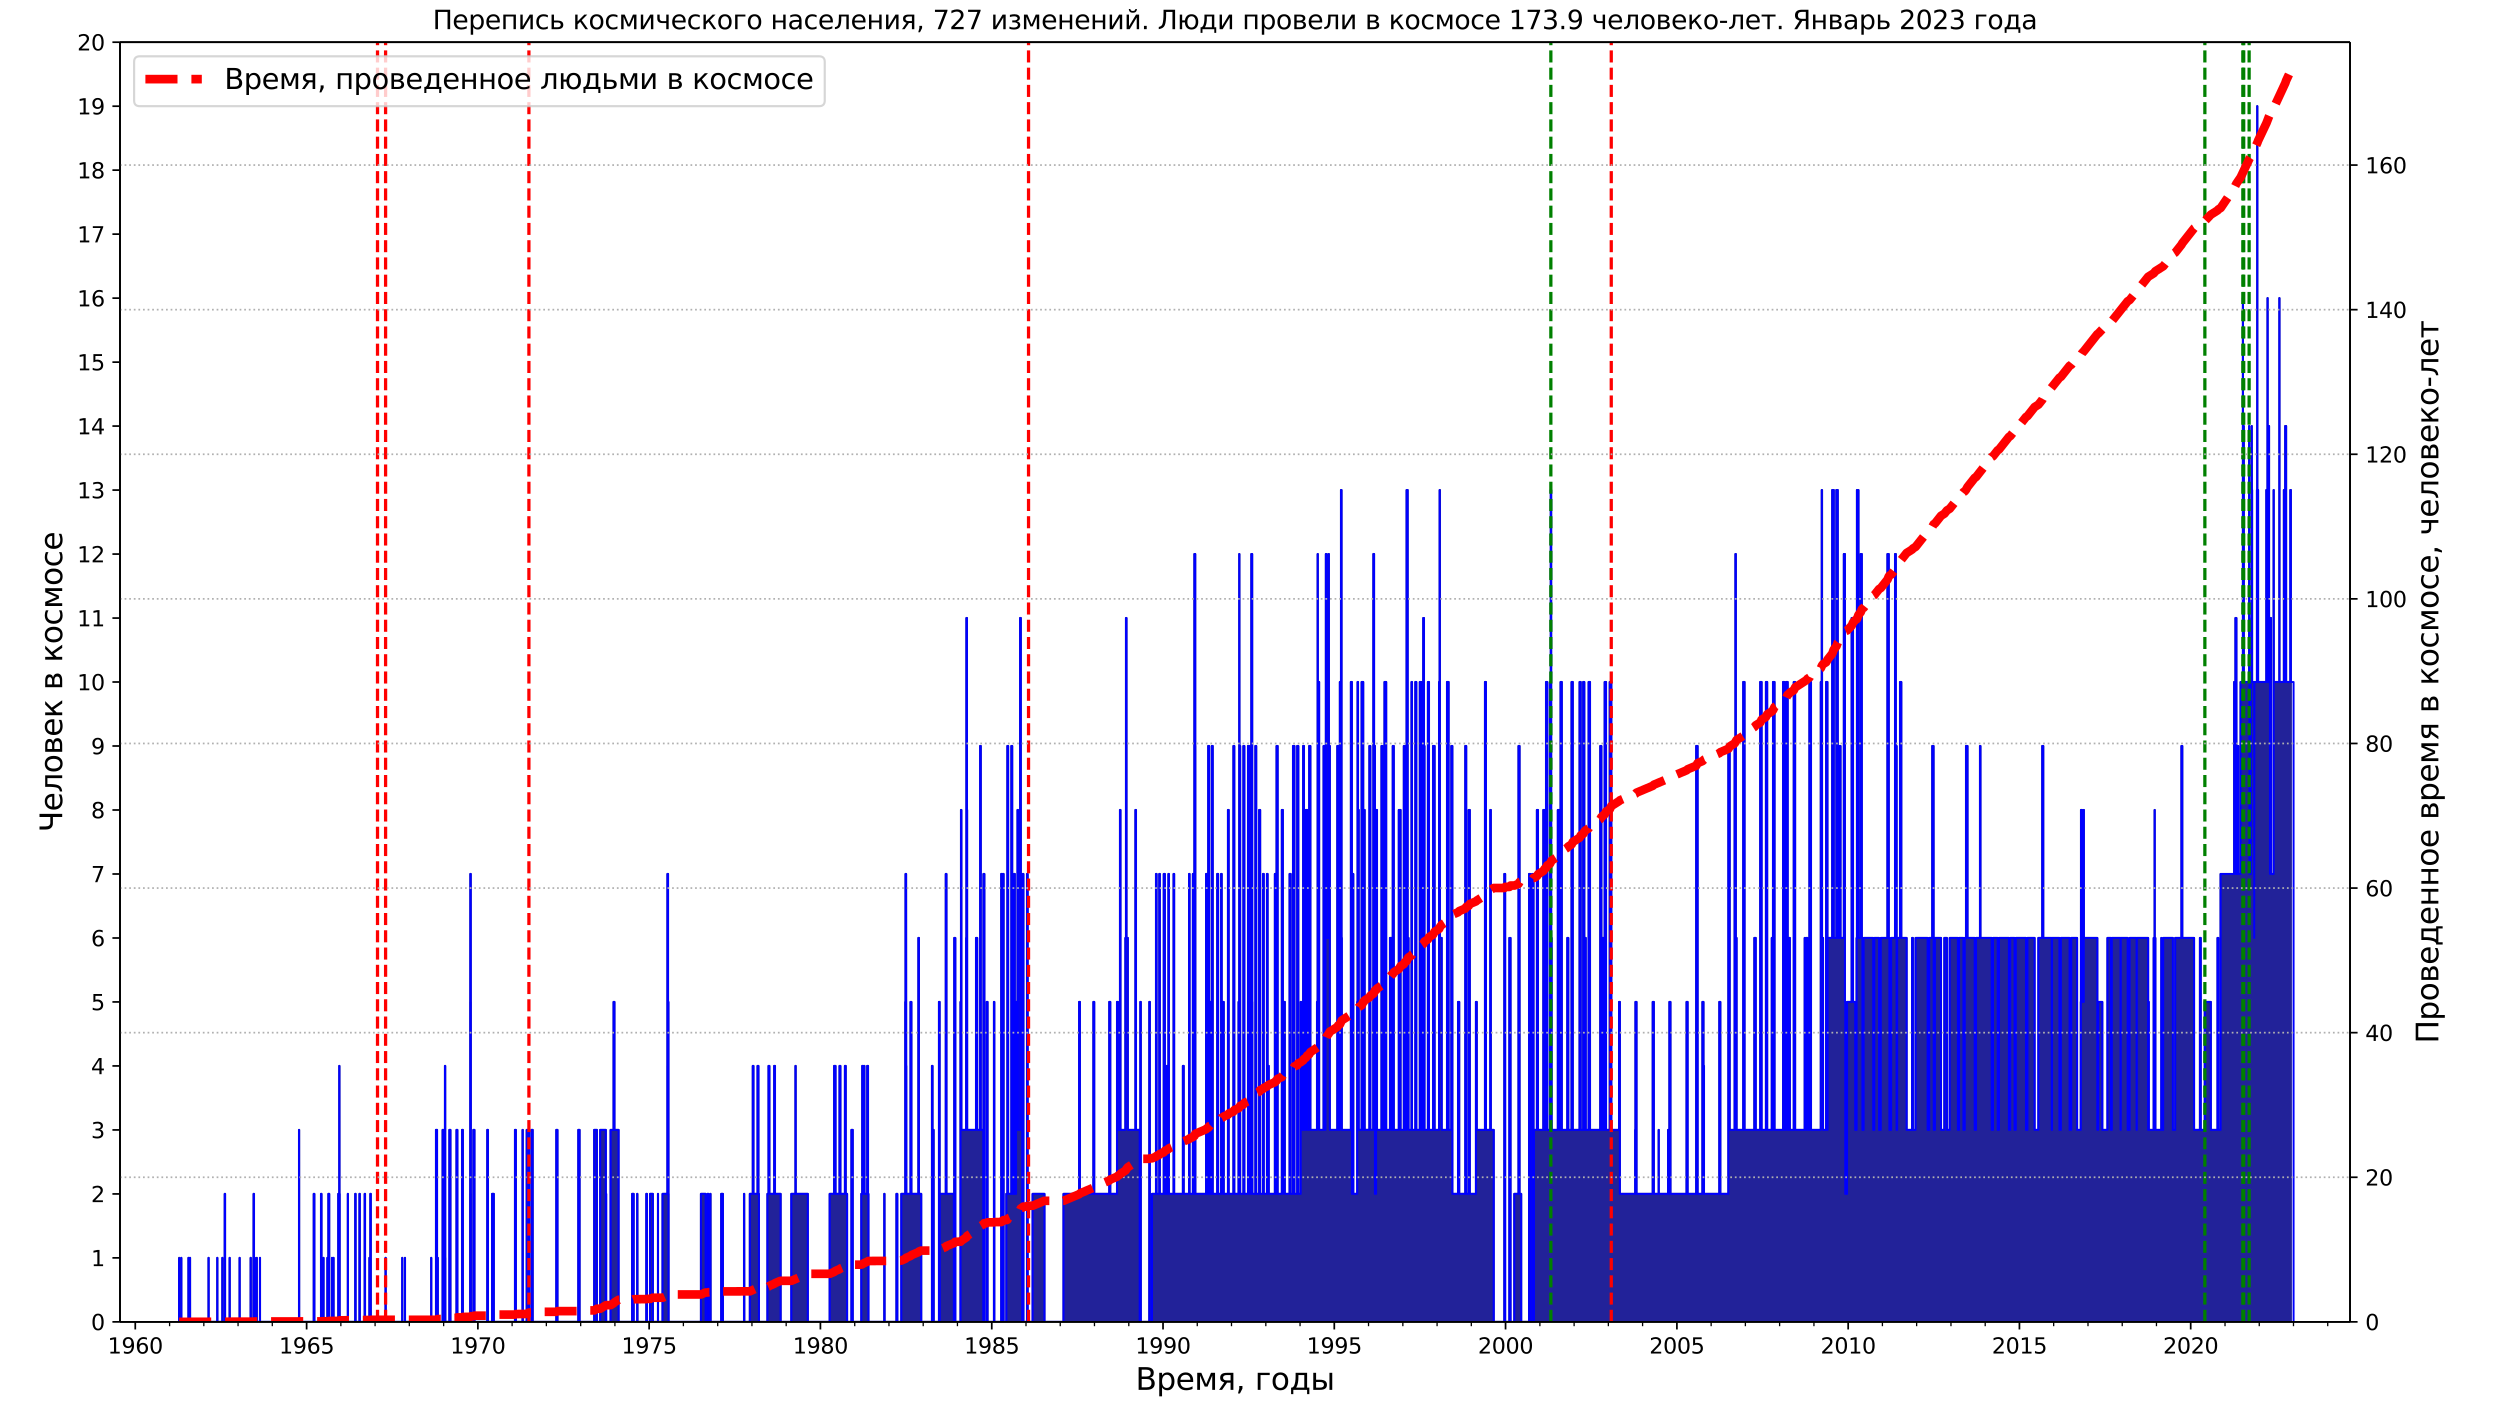 <?xml version="1.0" encoding="UTF-8"?>
<!DOCTYPE svg  PUBLIC '-//W3C//DTD SVG 1.1//EN'  'http://www.w3.org/Graphics/SVG/1.1/DTD/svg11.dtd'>
<svg width="1152pt" height="648pt" version="1.1" viewBox="0 0 1152 648" xmlns="http://www.w3.org/2000/svg" xmlns:xlink="http://www.w3.org/1999/xlink"><defs><style type="text/css">*{stroke-linejoin: round; stroke-linecap: butt}</style></defs><path d="m0 648h1152v-648h-1152z" fill="#fff"/><path d="m55.296 609.12h1027.6v-589.68h-1027.6z" fill="#fff"/><defs><path id="an" d="m82.524-38.88v-29.484h0.003v29.484h1.006v-29.484h4.62e-4v29.484h3.323v-29.484h4.69e-4v29.484h0.68v-29.484h0.045v29.484h8.528v-29.484h0.009v29.484h4.007v-29.484h0.009v29.484h2.332v-29.484h3.11e-4v29.484h1.066v-29.484h0.042v-29.484h0.127v29.484h2.1e-4v29.484h2.127v-29.484h0.017v29.484h4.577v-29.484h2.92e-4v29.484h5.089v-29.484h0.062v29.484h1.233v-29.484h0.082v-29.484h0.127v29.484h0.005v29.484h0.356v-29.484h3.14e-4v29.484h0.951v-29.484h3.43e-4v29.484h1.469v-29.484h3.34e-4v29.484h18.005v-88.452h0.044v88.452h6.741v-58.968h0.047v58.968h0.183v-58.968h0.009v58.968h3.104v-58.968h0.176v58.968h0.951v-29.484h3.16e-4v29.484h1.817v-29.484h8.36e-4v29.484h0.467v-58.968h0.344v58.968h1.304v-29.484h3.58e-4v29.484h0.696v-29.484h2.84e-4v29.484h2.203v-58.968h0.465v-58.968h0.047v58.968h0.084v58.968h3.808v-58.968h0.019v58.968h3.39v-58.968h0.13v58.968h1.83v-58.968h0.127v58.968h2.279v-58.968h0.128v58.968h2.045v-29.484h3.21e-4v29.484h0.431v-58.968h0.17v58.968h6.838v-29.484h0.048v29.484h7.63v-29.484h3.03e-4v29.484h1.256v-29.484h1.46e-4v29.484h12.097v-29.484h2.82e-4v29.484h2.202v-88.452h0.468v88.452h0.168v-29.484h0.171v29.484h2.257v-88.452h0.265v88.452h0.763v-29.484h0.042v-88.452h0.086v88.452h0.045v29.484h1.916v-88.452h0.434v88.452h2.852v-88.452h0.346v88.452h2.198v-88.452h0.352v88.452h3.404v-58.968h0.042v-88.452h0.042v-58.968h0.129v58.968h0.042v88.452h0.043v58.968h1.18v-88.452h0.44v88.452h5.961v-88.452h0.257v88.452h1.946v-58.968h0.765v58.968h9.784v-88.452h0.389v88.452h3.117v-88.452h0.086v88.452h1.825v-88.452h1.027v88.452h1.149v-88.452h0.532v88.452h10.929v-88.452h0.479v88.452h9.655v-88.452h0.544v88.452h6.774v-88.452h1.212v88.452h1.551v-88.452h2.57v88.452h0.068v-58.968h0.085v58.968h2.079v-88.452h1.379v-58.968h0.34v58.968h1.913v88.452h6.273v-58.968h0.68v58.968h1.656v-58.968h0.087v58.968h4.13v-58.968h0.256v58.968h1.451v-58.968h1.277v58.968h2.377v-58.968h6.43e-4v58.968h2.124v-58.968h2.243v-58.968h0.014v-88.452h0.243v58.968h0.148v88.452h0.074v58.968h14.95v-58.968h2.129v58.968h0.935v-58.968h0.342v58.968h0.926v-58.968h0.087v58.968h4.924v-58.968h0.766v58.968h9.755v-58.968h0.088v58.968h2.589v-58.968h1.36v-58.968h0.257v58.968h1.952v-58.968h0.343v58.968h0.255v58.968h3.949v-58.968h0.51v-58.968h0.342v58.968h2.25v-58.968h0.34v58.968h2.592v58.968h4.972v-58.968h1.912v-58.968h0.085v58.968h5.568v58.968h10.115v-58.968h2.04v-58.968h0.34v58.968h0.085v-58.968h0.17v58.968h1.912v-58.968h0.34v58.968h2.125v-58.968h0.34v58.968h0.637v58.968h2.039v-88.452h0.553v88.452h3.993v-58.968h0.425v-58.968h0.34v58.968h0.562v-58.968h0.098v58.968h1.295v-58.968h0.34v58.968h0.17v58.968h7.352v-58.968h0.098v58.968h5.522v-58.968h0.346v58.968h1.891v-58.968h1.827v-88.452h0.127v-58.968h0.215v88.452h0.09v58.968h1.99v-88.452h0.342v88.452h3.28v-117.94h0.22v117.94h1.045v58.968h4.969v-117.94h0.217v117.94h0.465v-88.452h0.087v88.452h2.46v-147.42h0.264v147.42h0.121v-58.968h2.761v-147.42h0.261v147.42h3.436v58.968h0.209v-176.9h0.446v176.9h2.444v-147.42h0.215v-88.452h0.13v147.42h2.249v-88.452h0.131v-147.42h0.21v88.452h0.092v147.42h4.113v-88.452h0.51v88.452h1.383v-176.9h0.261v176.9h1.162v88.452h0.13v-206.39h0.355v206.39h1.116v-147.42h0.345v147.42h2.996v-147.42h0.132v147.42h3.228v-206.39h0.302v206.39h0.436v-206.39h0.303v206.39h1.323v-58.968h0.484v-206.39h0.305v206.39h1.527v-206.39h0.344v206.39h0.892v-147.42h0.307v147.42h0.604v-88.452h0.384v58.968h0.312v-147.42h0.176v147.42h0.994v-235.87h0.304v235.87h0.635v88.452h0.241v-206.39h0.297v206.39h1.711v-206.39h0.263v206.39h2.331v-58.968h5.402v58.968h8.833v-58.968h7.182v-88.452h0.344v88.452h6.242v-88.452h0.342v88.452h6.967v-88.452h0.425v88.452h3.144v-88.452h0.383v58.968h0.977v-147.42h0.175v147.42h2.332v-88.452h0.257v-147.42h0.189v147.42h0.624v88.452h3.553v-147.42h0.215v147.42h1.708v88.452h0.331v-147.42h0.175v147.42h3.963v-147.42h0.218v147.42h1.008v-58.968h1.85v-147.42h0.215v147.42h1.311v-147.42h0.216v147.42h1.837v-147.42h0.47v147.42h0.945v-58.968h0.343v58.968h0.395v-147.42h0.191v147.42h2.194v-147.42h0.218v147.42h4.055v-58.968h0.342v58.968h2.514v-147.42h0.177v147.42h1.574v-147.42h0.212v147.42h0.492v-206.39h0.003v-88.452h0.342v88.452h0.043v206.39h4.985v-147.42h0.259v147.42h0.73v-206.39h0.359v206.39h0.508v-88.452h0.341v88.452h0.438v-206.39h0.393v206.39h2.117v-147.42h0.384v147.42h1.402v-147.42h0.231v147.42h0.602v-88.452h0.343v88.452h1.98v-176.9h0.3v176.9h2.233v-206.39h0.348v206.39h2.022v-88.452h0.307v-206.39h0.035v88.452h0.35v206.39h1.535v-206.39h0.384v206.39h1.72v-206.39h0.597v206.39h0.768v-88.452h0.187v-206.39h0.344v206.39h0.065v88.452h1.45v-206.39h0.343v206.39h1.391v-176.9h0.427v176.9h1.339v-147.42h0.316v147.42h1.5v-147.42h0.259v147.42h0.202v-58.968h0.342v58.968h2.856v-147.42h0.4v147.42h0.395v-206.39h0.432v206.39h1.986v-176.9h0.432v176.9h0.003v-88.452h0.893v88.452h2.256v-147.42h0.425v147.42h1.136v-206.39h0.605v206.39h1.33v-206.39h0.468v206.39h1.132v-88.452h0.256v58.968h0.871v-176.9h0.359v176.9h0.898v-147.42h0.604v147.42h0.947v-176.9h0.486v176.9h3.104v-58.968h0.31v-206.39h0.032v58.968h0.605v206.39h2.096v-176.9h0.473v176.9h0.414v-176.9h0.15v-88.452h0.336v176.9h0.994v-176.9h0.033v88.452h0.44v176.9h3.482v-176.9h0.357v176.9h0.812v-206.39h0.518v-88.452h0.201v206.39h0.141v88.452h4.22v-206.39h0.424v235.87h0.257v-147.42h0.386v147.42h1.853v-88.452h0.184v-147.42h0.158v58.968h0.311v147.42h1.387v-206.39h0.688v206.39h0.304v-147.42h0.354v147.42h2.234v-176.9h0.385v176.9h1.392v-58.968h0.057v-206.39h0.285v88.452h0.395v206.39h0.551v-176.9h0.398v147.42h2.112v-176.9h0.433v176.9h0.957v-206.39h0.731v206.39h1.773v-88.452h0.681v88.452h0.607v-176.9h0.438v176.9h2.348v-147.42h0.763v147.42h1.552v-176.9h0.441v176.9h0.821v-88.452h0.034v-206.39h0.431v206.39h0.386v88.452h1.449v-206.39h0.171v206.39h1.58v-206.39h0.399v206.39h1.651v-206.39h0.678v206.39h0.83v-58.968h0.085v-176.9h0.298v58.968h0.214v176.9h1.627v-206.39h0.467v206.39h1.898v-176.9h0.678v176.9h2.101v-206.39h0.284v-88.452h0.097v206.39h0.797v88.452h2.48v-206.39h0.688v206.39h1.307v-176.9h0.425v206.39h2.665v-88.452h0.511v88.452h2.834v-206.39h0.385v206.39h1.152v-176.9h0.51v176.9h2.853v-88.452h0.342v58.968h3.819v-206.39h0.424v206.39h2.029v-147.42h0.214v147.42h1.335v88.452h4.927v-206.39h0.344v206.39h1.977v-176.9h0.486v176.9h1.782v-58.968h1.954v-206.39h0.425v206.39h0.768v58.968h3.652v-206.39h0.51v206.39h0.935v-206.39h0.558v206.39h0.279v-88.452h1.331v-147.42h0.468v147.42h2.507v-147.42h0.557v147.42h0.676v-206.39h0.554v206.39h1.273v-206.39h0.369v-88.452h0.145v206.39h0.197v88.452h2.902v-147.42h0.552v147.42h0.723v-206.39h0.514v206.39h2.576v-88.452h0.425v88.452h1.544v-206.39h0.511v206.39h3.186v-206.39h0.472v206.39h1.187v-206.39h0.468v206.39h0.241v-88.452h0.428v88.452h1.371v-206.39h0.599v206.39h4.757v-176.9h0.468v176.9h0.496v-88.452h0.47v88.452h0.606v-206.39h0.596v206.39h1.722v-206.39h0.689v206.39h3.612v-58.968h0.342v88.452h7.086v-29.484h0.039v29.484h0.099v-88.452h0.427v88.452h7.521v-88.452h0.47v88.452h2.274v-29.484h7.2e-4v29.484h4.322v-29.484h7.26e-4v29.484h0.215v-29.484h7.19e-4v29.484h0.41v-88.452h0.428v88.452h7.477v-88.452h0.427v88.452h4.006v-206.39h0.601v206.39h2.276v-88.452h0.427v88.452h0.043v-58.968h0.208v58.968h7.099v-88.452h0.427v88.452h3.751v-206.39h0.552v176.9h2.337v-176.9h0.369v-88.452h0.141v176.9h0.329v88.452h3.113v-206.39h0.556v206.39h4.572v-88.452h0.596v88.452h2.095v-206.39h0.598v206.39h2.036v-206.39h0.551v206.39h2.155v-88.452h0.47v88.452h0.096v-206.39h0.653v206.39h3.979v-206.39h0.552v206.39h0.851v-206.39h0.681v206.39h0.538v-88.452h0.47v88.452h1.838v-206.39h0.595v206.39h4.448v-88.452h0.123v88.452h0.6v-88.452h0.512v88.452h0.946v-206.39h0.685v206.39h4.542v-206.39h0.454v-88.452h0.1v206.39h0.454v88.452h1.446v-206.39h0.558v206.39h0.121v-88.452h2.138v-206.39h0.678v206.39h1.234v-206.39h0.599v206.39h0.789v-88.452h0.471v88.452h1.583v-176.9h0.467v206.39h0.159v88.452h0.847v-88.452h2.138v-176.9h0.594v176.9h1.008v58.968h0.678v-88.452h0.141v-206.39h0.653v206.39h1.047v-176.9h0.509v176.9h0.286v88.452h0.595v-88.452h4.379v88.452h0.551v-88.452h2.128v88.452h0.847v-88.452h3.074v-176.9h0.553v176.9h0.286v88.452h0.847v-88.452h1.798v-176.9h0.327v88.452h0.353v176.9h0.284v-88.452h1.331v-117.94h0.552v117.94h2.453v88.452h2.55v-88.452h0.342v88.452h1.273v-88.452h5.529v88.452h0.762v-88.452h1.397v-88.452h0.546v88.452h0.098v88.452h0.595v-88.452h2.766v88.452h1.57v-88.452h1.151v88.452h1.315v-88.452h3.744v88.452h0.55v-88.452h1.998v88.452h0.637v-88.452h0.585v-88.452h0.631v88.452h3.333v88.452h0.637v-88.452h1.828v-88.452h0.17v88.452h5.187v88.452h0.637v-88.452h2.126v88.452h0.637v-88.452h4.55v88.452h0.638v-88.452h1.958v88.452h0.593v-88.452h4.677v88.452h0.68v-88.452h3.274v88.452h1.785v-88.452h1.786v-88.452h0.425v88.452h3.912v88.452h0.169v-88.452h3.359v88.452h0.722v-88.452h3.954v88.452h0.807v-88.452h2.679v88.452h1.726v-58.968h0.102v-88.452h0.468v88.452h0.807v-88.452h0.017v58.968h6.19v88.452h0.425v-58.968h1.871v58.968h2.423v-88.452h1.573v88.452h0.425v-88.452h3.997v88.452h0.127v-88.452h3.146v88.452h0.935v-88.452h3.189v88.452h0.127v-88.452h5.187v88.452h0.297v-58.968h5.91e-4v58.968h2.295v-88.452h0.44v-58.968h4.24e-4v58.968h0.282v88.452h2.787v-88.452h4.54e-4v88.452h0.868v-88.452h4.422v88.452h1.105v-88.452h2.891v-88.452h0.34v88.452h5.442v88.452h2.721v-88.452h0.341v88.452h1.884v-58.968h2.765v58.968h3.131v-88.452h0.341v88.452h1.076v-117.94h6.237v-88.452h0.341v88.452h0.268v-117.94h0.384v117.94h0.88v-58.968h5.1e-4v58.968h1.098v-88.452h1.062v-176.9h4.58e-4v176.9h0.384v-117.94h3.06e-4v117.94h2.483v-117.94h0.053v88.452h0.075v117.94h0.709v-88.452h0.356v-117.94h3.04e-4v117.94h0.089v-88.452h0.065v88.452h0.992v117.94h0.084v-117.94h1.177v-88.452h0.143v-176.9h3.03e-4v176.9h0.367v88.452h3.826v-88.452h0.511v88.452h0.048v-176.9h2.99e-4v176.9h0.348v-117.94h0.322v88.452h0.416v117.94h0.07v-117.94h0.383v117.94h1.269v-176.9h2.99e-4v176.9h0.024v-88.452h2.613v-176.9h3.06e-4v176.9h2.074v-88.452h0.34v88.452h0.268v-117.94h0.398v117.94h1.978v-88.452h0.211v88.452 294.84h-0.211-1.978-0.398-0.268-0.34-2.074-3.06e-4 -2.613-0.024-2.99e-4 -1.269-0.383-0.07-0.416-0.322-0.348-2.99e-4 -0.048-0.511-3.826-0.367-3.03e-4 -0.143-1.177-0.084-0.992-0.065-0.089-3.04e-4 -0.356-0.709-0.075-0.053-2.483-3.06e-4 -0.384-4.58e-4 -1.062-1.098-5.1e-4 -0.88-0.384-0.268-0.341-6.237-1.076-0.341-3.131-2.765-1.884-0.341-2.721-5.442-0.34-2.891-1.105-4.422-0.868-4.54e-4 -2.787-0.282-4.24e-4 -0.44-2.295-5.91e-4 -0.297-5.187-0.127-3.189-0.935-3.146-0.127-3.997-0.425-1.573-2.423-1.871-0.425-6.19-0.017-0.807-0.468-0.102-1.726-2.679-0.807-3.954-0.722-3.359-0.169-3.912-0.425-1.786-1.785-3.274-0.68-4.677-0.593-1.958-0.638-4.55-0.637-2.126-0.637-5.187-0.17-1.828-0.637-3.333-0.631-0.585-0.637-1.998-0.55-3.744-1.315-1.151-1.57-2.766-0.595-0.098-0.546-1.397-0.762-5.529-1.273-0.342-2.55-2.453-0.552-1.331-0.284-0.353-0.327-1.798-0.847-0.286-0.553-3.074-0.847-2.128-0.551-4.379-0.595-0.286-0.509-1.047-0.653-0.141-0.678-1.008-0.594-2.138-0.847-0.159-0.467-1.583-0.471-0.789-0.599-1.234-0.678-2.138-0.121-0.558-1.446-0.454-0.1-0.454-4.542-0.685-0.946-0.512-0.6-0.123-4.448-0.595-1.838-0.47-0.538-0.681-0.851-0.552-3.979-0.653-0.096-0.47-2.155-0.551-2.036-0.598-2.095-0.596-4.572-0.556-3.113-0.329-0.141-0.369-2.337-0.552-3.751-0.427-7.099-0.208-0.043-0.427-2.276-0.601-4.006-0.427-7.477-0.428-0.41-7.19e-4 -0.215-7.26e-4 -4.322-7.2e-4 -2.274-0.47-7.521-0.427-0.099-0.039-7.086-0.342-3.612-0.689-1.722-0.596-0.606-0.47-0.496-0.468-4.757-0.599-1.371-0.428-0.241-0.468-1.187-0.472-3.186-0.511-1.544-0.425-2.576-0.514-0.723-0.552-2.902-0.197-0.145-0.369-1.273-0.554-0.676-0.557-2.507-0.468-1.331-0.279-0.558-0.935-0.51-3.652-0.768-0.425-1.954-1.782-0.486-1.977-0.344-4.927-1.335-0.214-2.029-0.424-3.819-0.342-2.853-0.51-1.152-0.385-2.834-0.511-2.665-0.425-1.307-0.688-2.48-0.797-0.097-0.284-2.101-0.678-1.898-0.467-1.627-0.214-0.298-0.085-0.83-0.678-1.651-0.399-1.58-0.171-1.449-0.386-0.431-0.034-0.821-0.441-1.552-0.763-2.348-0.438-0.607-0.681-1.773-0.731-0.957-0.433-2.112-0.398-0.551-0.395-0.285-0.057-1.392-0.385-2.234-0.354-0.304-0.688-1.387-0.311-0.158-0.184-1.853-0.386-0.257-0.424-4.22-0.141-0.201-0.518-0.812-0.357-3.482-0.44-0.033-0.994-0.336-0.15-0.414-0.473-2.096-0.605-0.032-0.31-3.104-0.486-0.947-0.604-0.898-0.359-0.871-0.256-1.132-0.468-1.33-0.605-1.136-0.425-2.256-0.893-0.003-0.432-1.986-0.432-0.395-0.4-2.856-0.342-0.202-0.259-1.5-0.316-1.339-0.427-1.391-0.343-1.45-0.065-0.344-0.187-0.768-0.597-1.72-0.384-1.535-0.35-0.035-0.307-2.022-0.348-2.233-0.3-1.98-0.343-0.602-0.231-1.402-0.384-2.117-0.393-0.438-0.341-0.508-0.359-0.73-0.259-4.985-0.043-0.342-0.003-0.492-0.212-1.574-0.177-2.514-0.342-4.055-0.218-2.194-0.191-0.395-0.343-0.945-0.47-1.837-0.216-1.311-0.215-1.85-1.008-0.218-3.963-0.175-0.331-1.708-0.215-3.553-0.624-0.189-0.257-2.332-0.175-0.977-0.383-3.144-0.425-6.967-0.342-6.242-0.344-7.182-8.833-5.402-2.331-0.263-1.711-0.297-0.241-0.635-0.304-0.994-0.176-0.312-0.384-0.604-0.307-0.892-0.344-1.527-0.305-0.484-1.323-0.303-0.436-0.302-3.228-0.132-2.996-0.345-1.116-0.355-0.13-1.162-0.261-1.383-0.51-4.113-0.092-0.21-0.131-2.249-0.13-0.215-2.444-0.446-0.209-3.436-0.261-2.761-0.121-0.264-2.46-0.087-0.465-0.217-4.969-1.045-0.22-3.28-0.342-1.99-0.09-0.215-0.127-1.827-1.891-0.346-5.522-0.098-7.352-0.17-0.34-1.295-0.098-0.562-0.34-0.425-3.993-0.553-2.039-0.637-0.34-2.125-0.34-1.912-0.17-0.085-0.34-2.04-10.115-5.568-0.085-1.912-4.972-2.592-0.34-2.25-0.342-0.51-3.949-0.255-0.343-1.952-0.257-1.36-2.589-0.088-9.755-0.766-4.924-0.087-0.926-0.342-0.935-2.129-14.95-0.074-0.148-0.243-0.014-2.243-2.124-6.43e-4 -2.377-1.277-1.451-0.256-4.13-0.087-1.656-0.68-6.273-1.913-0.34-1.379-2.079-0.085-0.068-2.57-1.551-1.212-6.774-0.544-9.655-0.479-10.929-0.532-1.149-1.027-1.825-0.086-3.117-0.389-9.784-0.765-1.946-0.257-5.961-0.44-1.18-0.043-0.042-0.129-0.042-0.042-3.404-0.352-2.198-0.346-2.852-0.434-1.916-0.045-0.086-0.042-0.763-0.265-2.257-0.171-0.168-0.468-2.202-2.82e-4 -12.097-1.46e-4 -1.256-3.03e-4 -7.63-0.048-6.838-0.17-0.431-3.21e-4 -2.045-0.128-2.279-0.127-1.83-0.13-3.39-0.019-3.808-0.084-0.047-0.465-2.203-2.84e-4 -0.696-3.58e-4 -1.304-0.344-0.467-8.36e-4 -1.817-3.16e-4 -0.951-0.176-3.104-0.009-0.183-0.047-6.741-0.044-18.005-3.34e-4 -1.469-3.43e-4 -0.951-3.14e-4 -0.356-0.005-0.127-0.082-1.233-0.062-5.089-2.92e-4 -4.577-0.017-2.127-2.1e-4 -0.127-0.042-1.066-3.11e-4 -2.332-0.009-4.007-0.009-8.528-0.045-0.68-4.69e-4 -3.323-4.62e-4 -1.006-0.003z" stroke="#229"/></defs><g clip-path="url(#f)"><use y="648" fill="#222299" stroke="#222299" xlink:href="#an"/></g><defs><path id="i" d="m0 0v3.5" stroke="#000" stroke-width=".8"/></defs><use x="62.33" y="609.12" stroke="#000000" stroke-width=".8" xlink:href="#i"/><g transform="translate(49.605 623.72) scale(.1 -.1)"><defs><path id="d" transform="scale(.016)" d="m794 531h1031v3560l-1122-225v575l1116 225h631v-4135h1031v-531h-2687v531z"/><path id="j" transform="scale(.016)" d="m703 97v575q238-113 481-172 244-59 479-59 625 0 954 420 330 420 377 1277-181-269-460-413-278-144-615-144-700 0-1108 423-408 424-408 1159 0 718 425 1152 425 435 1131 435 810 0 1236-621 427-620 427-1801 0-1103-524-1761-523-658-1407-658-238 0-482 47-243 47-506 141zm1256 1978q425 0 673 290 249 291 249 798 0 503-249 795-248 292-673 292t-673-292-248-795q0-507 248-798 248-290 673-290z"/><path id="w" transform="scale(.016)" d="m2113 2584q-425 0-674-291-248-290-248-796 0-503 248-796 249-292 674-292t673 292q248 293 248 796 0 506-248 796-248 291-673 291zm1253 1979v-575q-238 112-480 171-242 60-480 60-625 0-955-422-329-422-376-1275 184 272 462 417 279 145 613 145 703 0 1111-427 408-426 408-1160 0-719-425-1154-425-434-1131-434-810 0-1238 620-428 621-428 1799 0 1106 525 1764t1409 658q238 0 480-47t505-140z"/><path id="c" transform="scale(.016)" d="m2034 4250q-487 0-733-480-245-479-245-1442 0-959 245-1439 246-480 733-480 491 0 736 480 246 480 246 1439 0 963-246 1442-245 480-736 480zm0 500q785 0 1199-621 414-620 414-1801 0-1178-414-1799-414-620-1199-620-784 0-1198 620-414 621-414 1799 0 1181 414 1801 414 621 1198 621z"/></defs><use xlink:href="#d"/><use x="63.623" xlink:href="#j"/><use x="127.246" xlink:href="#w"/><use x="190.869" xlink:href="#c"/></g><use x="141.291" y="609.12" stroke="#000000" stroke-width=".8" xlink:href="#i"/><g transform="translate(128.57 623.72) scale(.1 -.1)"><defs><path id="t" transform="scale(.016)" d="m691 4666h2478v-532h-1900v-1143q137 47 274 70 138 23 276 23 781 0 1237-428 457-428 457-1159 0-753-469-1171-469-417-1322-417-294 0-599 50-304 50-629 150v635q281-153 581-228t634-75q541 0 856 284 316 284 316 772 0 487-316 771-315 285-856 285-253 0-505-56-251-56-513-175v2344z"/></defs><use xlink:href="#d"/><use x="63.623" xlink:href="#j"/><use x="127.246" xlink:href="#w"/><use x="190.869" xlink:href="#t"/></g><use x="220.208" y="609.12" stroke="#000000" stroke-width=".8" xlink:href="#i"/><g transform="translate(207.48 623.72) scale(.1 -.1)"><defs><path id="u" transform="scale(.016)" d="m525 4666h3e3v-269l-1694-4397h-659l1594 4134h-2241v532z"/></defs><use xlink:href="#d"/><use x="63.623" xlink:href="#j"/><use x="127.246" xlink:href="#u"/><use x="190.869" xlink:href="#c"/></g><use x="299.126" y="609.12" stroke="#000000" stroke-width=".8" xlink:href="#i"/><g transform="translate(286.4 623.72) scale(.1 -.1)"><use xlink:href="#d"/><use x="63.623" xlink:href="#j"/><use x="127.246" xlink:href="#u"/><use x="190.869" xlink:href="#t"/></g><use x="378.044" y="609.12" stroke="#000000" stroke-width=".8" xlink:href="#i"/><g transform="translate(365.32 623.72) scale(.1 -.1)"><defs><path id="x" transform="scale(.016)" d="m2034 2216q-450 0-708-241-257-241-257-662 0-422 257-663 258-241 708-241t709 242q260 243 260 662 0 421-258 662-257 241-711 241zm-631 268q-406 100-633 378-226 279-226 679 0 559 398 884 399 325 1092 325 697 0 1094-325t397-884q0-400-227-679-226-278-629-378 456-106 710-416 255-309 255-755 0-679-414-1042-414-362-1186-362-771 0-1186 362-414 363-414 1042 0 446 256 755 257 310 713 416zm-231 997q0-362 226-565 227-203 636-203 407 0 636 203 230 203 230 565 0 363-230 566-229 203-636 203-409 0-636-203-226-203-226-566z"/></defs><use xlink:href="#d"/><use x="63.623" xlink:href="#j"/><use x="127.246" xlink:href="#x"/><use x="190.869" xlink:href="#c"/></g><use x="457.005" y="609.12" stroke="#000000" stroke-width=".8" xlink:href="#i"/><g transform="translate(444.28 623.72) scale(.1 -.1)"><use xlink:href="#d"/><use x="63.623" xlink:href="#j"/><use x="127.246" xlink:href="#x"/><use x="190.869" xlink:href="#t"/></g><use x="535.923" y="609.12" stroke="#000000" stroke-width=".8" xlink:href="#i"/><g transform="translate(523.2 623.72) scale(.1 -.1)"><use xlink:href="#d"/><use x="63.623" xlink:href="#j"/><use x="127.246" xlink:href="#j"/><use x="190.869" xlink:href="#c"/></g><use x="614.84" y="609.12" stroke="#000000" stroke-width=".8" xlink:href="#i"/><g transform="translate(602.12 623.72) scale(.1 -.1)"><use xlink:href="#d"/><use x="63.623" xlink:href="#j"/><use x="127.246" xlink:href="#j"/><use x="190.869" xlink:href="#t"/></g><use x="693.758" y="609.12" stroke="#000000" stroke-width=".8" xlink:href="#i"/><g transform="translate(681.03 623.72) scale(.1 -.1)"><defs><path id="h" transform="scale(.016)" d="m1228 531h2203v-531h-2962v531q359 372 979 998 621 627 780 809 303 340 423 576 121 236 121 464 0 372-261 606-261 235-680 235-297 0-627-103-329-103-704-313v638q381 153 712 231 332 78 607 78 725 0 1156-363 431-362 431-968 0-288-108-546-107-257-392-607-78-91-497-524-418-433-1181-1211z"/></defs><use xlink:href="#h"/><use x="63.623" xlink:href="#c"/><use x="127.246" xlink:href="#c"/><use x="190.869" xlink:href="#c"/></g><use x="772.719" y="609.12" stroke="#000000" stroke-width=".8" xlink:href="#i"/><g transform="translate(759.99 623.72) scale(.1 -.1)"><use xlink:href="#h"/><use x="63.623" xlink:href="#c"/><use x="127.246" xlink:href="#c"/><use x="190.869" xlink:href="#t"/></g><use x="851.637" y="609.12" stroke="#000000" stroke-width=".8" xlink:href="#i"/><g transform="translate(838.91 623.72) scale(.1 -.1)"><use xlink:href="#h"/><use x="63.623" xlink:href="#c"/><use x="127.246" xlink:href="#d"/><use x="190.869" xlink:href="#c"/></g><use x="930.555" y="609.12" stroke="#000000" stroke-width=".8" xlink:href="#i"/><g transform="translate(917.83 623.72) scale(.1 -.1)"><use xlink:href="#h"/><use x="63.623" xlink:href="#c"/><use x="127.246" xlink:href="#d"/><use x="190.869" xlink:href="#t"/></g><use x="1009.472" y="609.12" stroke="#000000" stroke-width=".8" xlink:href="#i"/><g transform="translate(996.75 623.72) scale(.1 -.1)"><use xlink:href="#h"/><use x="63.623" xlink:href="#c"/><use x="127.246" xlink:href="#h"/><use x="190.869" xlink:href="#c"/></g><defs><path id="a" d="m0 0v2" stroke="#000" stroke-width=".6"/></defs><use x="78.148" y="609.12" stroke="#000000" stroke-width=".6" xlink:href="#a"/><use x="93.923" y="609.12" stroke="#000000" stroke-width=".6" xlink:href="#a"/><use x="109.698" y="609.12" stroke="#000000" stroke-width=".6" xlink:href="#a"/><use x="125.473" y="609.12" stroke="#000000" stroke-width=".6" xlink:href="#a"/><use x="157.066" y="609.12" stroke="#000000" stroke-width=".6" xlink:href="#a"/><use x="172.84" y="609.12" stroke="#000000" stroke-width=".6" xlink:href="#a"/><use x="188.615" y="609.12" stroke="#000000" stroke-width=".6" xlink:href="#a"/><use x="204.433" y="609.12" stroke="#000000" stroke-width=".6" xlink:href="#a"/><use x="235.983" y="609.12" stroke="#000000" stroke-width=".6" xlink:href="#a"/><use x="251.758" y="609.12" stroke="#000000" stroke-width=".6" xlink:href="#a"/><use x="267.576" y="609.12" stroke="#000000" stroke-width=".6" xlink:href="#a"/><use x="283.351" y="609.12" stroke="#000000" stroke-width=".6" xlink:href="#a"/><use x="314.901" y="609.12" stroke="#000000" stroke-width=".6" xlink:href="#a"/><use x="330.719" y="609.12" stroke="#000000" stroke-width=".6" xlink:href="#a"/><use x="346.494" y="609.12" stroke="#000000" stroke-width=".6" xlink:href="#a"/><use x="362.269" y="609.12" stroke="#000000" stroke-width=".6" xlink:href="#a"/><use x="393.862" y="609.12" stroke="#000000" stroke-width=".6" xlink:href="#a"/><use x="409.637" y="609.12" stroke="#000000" stroke-width=".6" xlink:href="#a"/><use x="425.412" y="609.12" stroke="#000000" stroke-width=".6" xlink:href="#a"/><use x="441.187" y="609.12" stroke="#000000" stroke-width=".6" xlink:href="#a"/><use x="472.78" y="609.12" stroke="#000000" stroke-width=".6" xlink:href="#a"/><use x="488.555" y="609.12" stroke="#000000" stroke-width=".6" xlink:href="#a"/><use x="504.33" y="609.12" stroke="#000000" stroke-width=".6" xlink:href="#a"/><use x="520.148" y="609.12" stroke="#000000" stroke-width=".6" xlink:href="#a"/><use x="551.698" y="609.12" stroke="#000000" stroke-width=".6" xlink:href="#a"/><use x="567.472" y="609.12" stroke="#000000" stroke-width=".6" xlink:href="#a"/><use x="583.291" y="609.12" stroke="#000000" stroke-width=".6" xlink:href="#a"/><use x="599.065" y="609.12" stroke="#000000" stroke-width=".6" xlink:href="#a"/><use x="630.615" y="609.12" stroke="#000000" stroke-width=".6" xlink:href="#a"/><use x="646.433" y="609.12" stroke="#000000" stroke-width=".6" xlink:href="#a"/><use x="662.208" y="609.12" stroke="#000000" stroke-width=".6" xlink:href="#a"/><use x="677.983" y="609.12" stroke="#000000" stroke-width=".6" xlink:href="#a"/><use x="709.576" y="609.12" stroke="#000000" stroke-width=".6" xlink:href="#a"/><use x="725.351" y="609.12" stroke="#000000" stroke-width=".6" xlink:href="#a"/><use x="741.126" y="609.12" stroke="#000000" stroke-width=".6" xlink:href="#a"/><use x="756.901" y="609.12" stroke="#000000" stroke-width=".6" xlink:href="#a"/><use x="788.494" y="609.12" stroke="#000000" stroke-width=".6" xlink:href="#a"/><use x="804.269" y="609.12" stroke="#000000" stroke-width=".6" xlink:href="#a"/><use x="820.044" y="609.12" stroke="#000000" stroke-width=".6" xlink:href="#a"/><use x="835.862" y="609.12" stroke="#000000" stroke-width=".6" xlink:href="#a"/><use x="867.412" y="609.12" stroke="#000000" stroke-width=".6" xlink:href="#a"/><use x="883.187" y="609.12" stroke="#000000" stroke-width=".6" xlink:href="#a"/><use x="899.005" y="609.12" stroke="#000000" stroke-width=".6" xlink:href="#a"/><use x="914.78" y="609.12" stroke="#000000" stroke-width=".6" xlink:href="#a"/><use x="946.33" y="609.12" stroke="#000000" stroke-width=".6" xlink:href="#a"/><use x="962.148" y="609.12" stroke="#000000" stroke-width=".6" xlink:href="#a"/><use x="977.923" y="609.12" stroke="#000000" stroke-width=".6" xlink:href="#a"/><use x="993.697" y="609.12" stroke="#000000" stroke-width=".6" xlink:href="#a"/><use x="1025.291" y="609.12" stroke="#000000" stroke-width=".6" xlink:href="#a"/><use x="1041.065" y="609.12" stroke="#000000" stroke-width=".6" xlink:href="#a"/><use x="1056.84" y="609.12" stroke="#000000" stroke-width=".6" xlink:href="#a"/><use x="1072.615" y="609.12" stroke="#000000" stroke-width=".6" xlink:href="#a"/><g transform="translate(523.27 640.44) scale(.14 -.14)"><defs><path id="al" transform="scale(.016)" d="m1259 2228v-1709h1013q509 0 754 211 246 211 246 645 0 438-246 645-245 208-754 208h-1013zm0 1919v-1406h935q462 0 688 173 227 174 227 530 0 353-227 528-226 175-688 175h-935zm-631 519h1613q722 0 1112-300 391-300 391-853 0-429-200-682t-588-315q466-100 724-418 258-317 258-792 0-625-425-966-425-340-1210-340h-1675v4666z"/><path id="q" transform="scale(.016)" d="m1159 525v-1856h-578v4831h578v-531q182 312 458 463 277 152 661 152 638 0 1036-506 399-506 399-1331t-399-1332q-398-506-1036-506-384 0-661 152-276 152-458 464zm1957 1222q0 634-261 995t-717 361q-457 0-718-361t-261-995 261-995 718-361q456 0 717 361t261 995z"/><path id="b" transform="scale(.016)" d="m3597 1894v-281h-2644q38-594 358-905t892-311q331 0 642 81t618 244v-544q-310-131-635-200t-659-69q-838 0-1327 487-489 488-489 1320 0 859 464 1363 464 505 1252 505 706 0 1117-455 411-454 411-1235zm-575 169q-6 471-264 752-258 282-683 282-481 0-770-272t-333-766l2050 4z"/><path id="m" transform="scale(.016)" d="m581 3500h841l994-2344 997 2344h834v-3500h-578v2950l-966-2278h-575l-969 2278v-2950h-578v3500z"/><path id="y" transform="scale(.016)" d="m1181 2491q0-260 200-407 200-146 572-146h775v1103h-775q-372 0-572-144t-200-406zm-818-2491 1068 1534q-362 82-603 296-240 214-240 661 0 506 335 757 336 252 1015 252h1368v-3500h-578v1478h-715l-1032-1478h-618z"/><path id="ab" transform="scale(.016)" d="m750 794h659v-538l-512-1e3h-403l256 1e3v538z"/><path id="af" transform="scale(.016)" d="m581 0v3500h2469v-459h-1891v-3041h-578z"/><path id="e" transform="scale(.016)" d="m1959 3097q-462 0-731-361t-269-989 267-989q268-361 733-361 460 0 728 362 269 363 269 988 0 622-269 986-268 364-728 364zm0 487q750 0 1178-488 429-487 429-1349 0-859-429-1349-428-489-1178-489-753 0-1180 489-426 490-426 1349 0 862 426 1349 427 488 1180 488z"/><path id="v" transform="scale(.016)" d="m1384 459h1669v2582h-1209v-438q0-1287-369-1975l-91-169zm-834 0q284 125 409 391 307 659 307 1988v662h2365v-3041h460v-1343h-460v884h-2837v-884h-460v1343h216z"/><path id="ao" transform="scale(.016)" d="m3907 3500h575v-3500h-575v3500zm288 84zm-1414-2546q0 281-205 428-204 147-598 147h-819v-1154h819q394 0 598 148 205 149 205 431zm-2200 2462h578v-1428h844q669 0 1030-255 361-254 361-779t-361-782q-361-256-1030-256h-1422v3500z"/></defs><use xlink:href="#al"/><use x="68.604" xlink:href="#q"/><use x="132.08" xlink:href="#b"/><use x="193.604" xlink:href="#m"/><use x="269.043" xlink:href="#y"/><use x="329.199" xlink:href="#ab"/><use x="360.986" xlink:href="#DejaVuSans-20"/><use x="392.773" xlink:href="#af"/><use x="445.312" xlink:href="#e"/><use x="506.494" xlink:href="#v"/><use x="575.635" xlink:href="#ao"/></g><defs><path id="g" d="m0 0h-3.5" stroke="#000" stroke-width=".8"/></defs><use x="55.296" y="609.12" stroke="#000000" stroke-width=".8" xlink:href="#g"/><g transform="translate(41.934 612.92) scale(.1 -.1)"><use xlink:href="#c"/></g><use x="55.296" y="579.636" stroke="#000000" stroke-width=".8" xlink:href="#g"/><g transform="translate(41.934 583.44) scale(.1 -.1)"><use xlink:href="#d"/></g><use x="55.296" y="550.152" stroke="#000000" stroke-width=".8" xlink:href="#g"/><g transform="translate(41.934 553.95) scale(.1 -.1)"><use xlink:href="#h"/></g><use x="55.296" y="520.668" stroke="#000000" stroke-width=".8" xlink:href="#g"/><g transform="translate(41.934 524.47) scale(.1 -.1)"><defs><path id="aa" transform="scale(.016)" d="m2597 2516q453-97 707-404 255-306 255-756 0-690-475-1069-475-378-1350-378-293 0-604 58t-642 174v609q262-153 574-231 313-78 654-78 593 0 904 234t311 681q0 413-289 645-289 233-804 233h-544v519h569q465 0 712 186t247 536q0 359-255 551-254 193-729 193-260 0-557-57-297-56-653-174v562q360 100 674 150t592 50q719 0 1137-327 419-326 419-882 0-388-222-655t-631-370z"/></defs><use xlink:href="#aa"/></g><use x="55.296" y="491.184" stroke="#000000" stroke-width=".8" xlink:href="#g"/><g transform="translate(41.934 494.98) scale(.1 -.1)"><defs><path id="z" transform="scale(.016)" d="m2419 4116-1594-2491h1594v2491zm-166 550h794v-3041h666v-525h-666v-1100h-628v1100h-2106v609l1940 2957z"/></defs><use xlink:href="#z"/></g><use x="55.296" y="461.7" stroke="#000000" stroke-width=".8" xlink:href="#g"/><g transform="translate(41.934 465.5) scale(.1 -.1)"><use xlink:href="#t"/></g><use x="55.296" y="432.216" stroke="#000000" stroke-width=".8" xlink:href="#g"/><g transform="translate(41.934 436.02) scale(.1 -.1)"><use xlink:href="#w"/></g><use x="55.296" y="402.732" stroke="#000000" stroke-width=".8" xlink:href="#g"/><g transform="translate(41.934 406.53) scale(.1 -.1)"><use xlink:href="#u"/></g><use x="55.296" y="373.248" stroke="#000000" stroke-width=".8" xlink:href="#g"/><g transform="translate(41.934 377.05) scale(.1 -.1)"><use xlink:href="#x"/></g><use x="55.296" y="343.764" stroke="#000000" stroke-width=".8" xlink:href="#g"/><g transform="translate(41.934 347.56) scale(.1 -.1)"><use xlink:href="#j"/></g><use x="55.296" y="314.28" stroke="#000000" stroke-width=".8" xlink:href="#g"/><g transform="translate(35.571 318.08) scale(.1 -.1)"><use xlink:href="#d"/><use x="63.623" xlink:href="#c"/></g><use x="55.296" y="284.796" stroke="#000000" stroke-width=".8" xlink:href="#g"/><g transform="translate(35.571 288.6) scale(.1 -.1)"><use xlink:href="#d"/><use x="63.623" xlink:href="#d"/></g><use x="55.296" y="255.312" stroke="#000000" stroke-width=".8" xlink:href="#g"/><g transform="translate(35.571 259.11) scale(.1 -.1)"><use xlink:href="#d"/><use x="63.623" xlink:href="#h"/></g><use x="55.296" y="225.828" stroke="#000000" stroke-width=".8" xlink:href="#g"/><g transform="translate(35.571 229.63) scale(.1 -.1)"><use xlink:href="#d"/><use x="63.623" xlink:href="#aa"/></g><use x="55.296" y="196.344" stroke="#000000" stroke-width=".8" xlink:href="#g"/><g transform="translate(35.571 200.14) scale(.1 -.1)"><use xlink:href="#d"/><use x="63.623" xlink:href="#z"/></g><use x="55.296" y="166.86" stroke="#000000" stroke-width=".8" xlink:href="#g"/><g transform="translate(35.571 170.66) scale(.1 -.1)"><use xlink:href="#d"/><use x="63.623" xlink:href="#t"/></g><use x="55.296" y="137.376" stroke="#000000" stroke-width=".8" xlink:href="#g"/><g transform="translate(35.571 141.18) scale(.1 -.1)"><use xlink:href="#d"/><use x="63.623" xlink:href="#w"/></g><use x="55.296" y="107.892" stroke="#000000" stroke-width=".8" xlink:href="#g"/><g transform="translate(35.571 111.69) scale(.1 -.1)"><use xlink:href="#d"/><use x="63.623" xlink:href="#u"/></g><use x="55.296" y="78.408" stroke="#000000" stroke-width=".8" xlink:href="#g"/><g transform="translate(35.571 82.207) scale(.1 -.1)"><use xlink:href="#d"/><use x="63.623" xlink:href="#x"/></g><use x="55.296" y="48.924" stroke="#000000" stroke-width=".8" xlink:href="#g"/><g transform="translate(35.571 52.723) scale(.1 -.1)"><use xlink:href="#d"/><use x="63.623" xlink:href="#j"/></g><use x="55.296" y="19.44" stroke="#000000" stroke-width=".8" xlink:href="#g"/><g transform="translate(35.571 23.239) scale(.1 -.1)"><use xlink:href="#h"/><use x="63.623" xlink:href="#c"/></g><g transform="translate(28.659 383.46) rotate(-90) scale(.14 -.14)"><defs><path id="as" transform="scale(.016)" d="m3125 0v1913h-1303q-581 0-928 364t-347 1107v1282h628v-1232q0-496 194-743t581-247h1175v2222h634v-4666h-634z"/><path id="r" transform="scale(.016)" d="m238 0v478q568 88 743 481 213 554 213 1969v572h2365v-3500h-575v3041h-1215v-347q0-1350-275-1956-294-647-1256-738z"/><path id="l" transform="scale(.016)" d="m1156 1613v-1154h819q394 0 600 148 206 149 206 431 0 281-206 428t-600 147h-819zm0 1428v-969h757q325 0 531 129 206 130 206 362 0 231-206 354-206 124-531 124h-757zm-575 459h1369q616 0 947-225t331-641q0-321-169-511-168-189-500-235 397-75 616-313 219-237 219-594 0-468-361-725-361-256-1030-256h-1422v3500z"/><path id="p" transform="scale(.016)" d="m581 3500h572v-1644l1622 1644h706l-1337-1353 1509-2147h-644l-1240 1766-616-625v-1141h-572v3500z"/><path id="k" transform="scale(.016)" d="m3122 3366v-538q-244 135-489 202t-495 67q-560 0-870-355-309-354-309-995t309-996q310-354 870-354 250 0 495 67t489 202v-532q-241-112-499-168-257-57-548-57-791 0-1257 497-465 497-465 1341 0 856 470 1346 471 491 1290 491 265 0 518-55 253-54 491-163z"/></defs><use xlink:href="#as"/><use x="68.555" xlink:href="#b"/><use x="130.078" xlink:href="#r"/><use x="193.994" xlink:href="#e"/><use x="255.176" xlink:href="#l"/><use x="314.111" xlink:href="#b"/><use x="375.635" xlink:href="#p"/><use x="436.035" xlink:href="#DejaVuSans-20"/><use x="467.822" xlink:href="#l"/><use x="526.758" xlink:href="#DejaVuSans-20"/><use x="558.545" xlink:href="#p"/><use x="618.945" xlink:href="#e"/><use x="680.127" xlink:href="#k"/><use x="735.107" xlink:href="#m"/><use x="810.547" xlink:href="#e"/><use x="871.729" xlink:href="#k"/><use x="926.709" xlink:href="#b"/></g><path d="m82.524 579.64h0.003v29.484h1.006v-29.484l4.62e-4 29.484h3.323v-29.484l4.69e-4 29.484h0.68v-29.484l0.045 29.484h8.528v-29.484l0.009 29.484h4.007v-29.484l0.009 29.484h2.332v-29.484l3.11e-4 29.484h1.066l0.042-58.968h0.127l2.1e-4 58.968h2.127v-29.484l0.017 29.484h4.577v-29.484l2.92e-4 29.484h5.089v-29.484l0.062 29.484h1.233l0.082-58.968h0.127l0.005 58.968h0.356v-29.484l3.14e-4 29.484h0.951v-29.484l3.43e-4 29.484h1.469v-29.484l3.34e-4 29.484h18.005v-88.452l0.044 88.452h6.741v-58.968l0.047 58.968h0.183v-58.968l0.009 58.968h3.104v-58.968h0.176v58.968h0.951v-29.484l3.16e-4 29.484h1.817v-29.484l8.36e-4 29.484h0.467v-58.968h0.344v58.968h1.304v-29.484l3.58e-4 29.484h0.696v-29.484l2.84e-4 29.484h2.203v-58.968h0.465v-58.968l0.047 58.968h0.084v58.968h3.808v-58.968l0.019 58.968h3.39v-58.968h0.13v58.968h1.83v-58.968h0.127v58.968h2.279v-58.968h0.128v58.968h2.045v-29.484l3.21e-4 29.484h0.431v-58.968h0.17v58.968h6.838v-29.484l0.048 29.484h7.63v-29.484l3.03e-4 29.484h1.256v-29.484l1.46e-4 29.484h12.097v-29.484l2.82e-4 29.484h2.202v-88.452h0.468v88.452h0.168v-29.484h0.171v29.484h2.257v-88.452h0.265v88.452h0.763l0.042-117.94h0.086l0.045 117.94h1.916v-88.452h0.434v88.452h2.852v-88.452h0.346v88.452h2.198v-88.452h0.352v88.452h3.404l0.085-206.39h0.129l0.085 206.39h1.18v-88.452h0.44v88.452h5.961v-88.452h0.257v88.452h1.946v-58.968h0.765v58.968h9.784v-88.452h0.389v88.452h3.117v-88.452l0.086 88.452h1.825v-88.452h1.027v88.452h1.149v-88.452h0.532v88.452h10.929v-88.452h0.479v88.452h9.655v-88.452h0.544v88.452h6.774v-88.452h1.212v88.452h1.551v-88.452h2.57v88.452l0.068-58.968h0.085v58.968h2.079v-88.452h1.379v-58.968h0.34v58.968h1.913v88.452h6.273v-58.968h0.68v58.968h1.656v-58.968l0.087 58.968h4.13v-58.968h0.256v58.968h1.451v-58.968h1.277v58.968h2.377v-58.968l6.43e-4 58.968h2.124v-58.968h2.243l0.014-147.42h0.243v58.968h0.148l0.074 147.42h14.95v-58.968h2.129v58.968h0.935v-58.968h0.342v58.968h0.926v-58.968l0.087 58.968h4.924v-58.968h0.766v58.968h9.755v-58.968l0.088 58.968h2.589v-58.968h1.36v-58.968h0.257v58.968h1.952v-58.968h0.343v58.968h0.255v58.968h3.949v-58.968h0.51v-58.968h0.342v58.968h2.25v-58.968h0.34v58.968h2.592v58.968h4.972v-58.968h1.912v-58.968l0.085 58.968h5.568v58.968h10.115v-58.968h2.04v-58.968h0.34v58.968l0.085-58.968h0.17v58.968h1.912v-58.968h0.34v58.968h2.125v-58.968h0.34v58.968h0.637v58.968h2.039v-88.452h0.553v88.452h3.993v-58.968h0.425v-58.968h0.34v58.968h0.562v-58.968l0.098 58.968h1.295v-58.968h0.34v58.968h0.17v58.968h7.352v-58.968l0.098 58.968h5.522v-58.968h0.346v58.968h1.891v-58.968h1.827v-88.452h0.127v-58.968h0.215l0.09 147.42h1.99v-88.452h0.342v88.452h3.28v-117.94h0.22v117.94h1.045v58.968h4.969v-117.94h0.217v117.94h0.465v-88.452l0.087 88.452h2.46v-147.42h0.264v147.42h0.121v-58.968h2.761v-147.42h0.261v147.42h3.436v58.968h0.209v-176.9h0.446v176.9h2.444v-147.42h0.215v-88.452h0.13v147.42h2.249v-88.452h0.131v-147.42h0.21l0.092 235.87h4.113v-88.452h0.51v88.452h1.383v-176.9h0.261v176.9h1.162v88.452h0.13v-206.39h0.355v206.39h1.116v-147.42h0.345v147.42h2.996v-147.42h0.132v147.42h3.228v-206.39h0.302v206.39h0.436v-206.39h0.303v206.39h1.323v-58.968h0.484v-206.39h0.305v206.39h1.527v-206.39h0.344v206.39h0.892v-147.42h0.307v147.42h0.604v-88.452h0.384v58.968h0.312v-147.42h0.176v147.42h0.994v-235.87h0.304v235.87h0.635v88.452h0.241v-206.39h0.297v206.39h1.711v-206.39h0.263v206.39h2.331v-58.968h5.402v58.968h8.833v-58.968h7.182v-88.452h0.344v88.452h6.242v-88.452h0.342v88.452h6.967v-88.452h0.425v88.452h3.144v-88.452h0.383v58.968h0.977v-147.42h0.175v147.42h2.332v-88.452h0.257v-147.42h0.189v147.42h0.624v88.452h3.553v-147.42h0.215v147.42h1.708v88.452h0.331v-147.42h0.175v147.42h3.963v-147.42h0.218v147.42h1.008v-58.968h1.85v-147.42h0.215v147.42h1.311v-147.42h0.216v147.42h1.837v-147.42h0.47v147.42h0.945v-58.968h0.343v58.968h0.395v-147.42h0.191v147.42h2.194v-147.42h0.218v147.42h4.055v-58.968h0.342v58.968h2.514v-147.42h0.177v147.42h1.574v-147.42h0.212v147.42h0.492l0.003-294.84h0.342l0.043 294.84h4.985v-147.42h0.259v147.42h0.73v-206.39h0.359v206.39h0.508v-88.452h0.341v88.452h0.438v-206.39h0.393v206.39h2.117v-147.42h0.384v147.42h1.402v-147.42h0.231v147.42h0.602v-88.452h0.343v88.452h1.98v-176.9h0.3v176.9h2.233v-206.39h0.348v206.39h2.022v-88.452h0.307v-206.39l0.035 88.452h0.35v206.39h1.535v-206.39h0.384v206.39h1.72v-206.39h0.597v206.39h0.768v-88.452h0.187v-206.39h0.344l0.065 294.84h1.45v-206.39h0.343v206.39h1.391v-176.9h0.427v176.9h1.339v-147.42h0.316v147.42h1.5v-147.42h0.259v147.42h0.202v-58.968h0.342v58.968h2.856v-147.42h0.4v147.42h0.395v-206.39h0.432v206.39h1.986v-176.9h0.432v176.9l0.003-88.452h0.893v88.452h2.256v-147.42h0.425v147.42h1.136v-206.39h0.605v206.39h1.33v-206.39h0.468v206.39h1.132v-88.452h0.256v58.968h0.871v-176.9h0.359v176.9h0.898v-147.42h0.604v147.42h0.947v-176.9h0.486v176.9h3.104v-58.968h0.31v-206.39l0.032 58.968h0.605v206.39h2.096v-176.9h0.473v176.9h0.414v-176.9h0.15v-88.452h0.336v176.9h0.994v-176.9l0.033 88.452h0.44v176.9h3.482v-176.9h0.357v176.9h0.812v-206.39h0.518v-88.452h0.201v206.39h0.141v88.452h4.22v-206.39h0.424v235.87h0.257v-147.42h0.386v147.42h1.853v-88.452h0.184v-147.42h0.158v58.968h0.311v147.42h1.387v-206.39h0.688v206.39h0.304v-147.42h0.354v147.42h2.234v-176.9h0.385v176.9h1.392l0.057-265.36h0.285v88.452h0.395v206.39h0.551v-176.9h0.398v147.42h2.112v-176.9h0.433v176.9h0.957v-206.39h0.731v206.39h1.773v-88.452h0.681v88.452h0.607v-176.9h0.438v176.9h2.348v-147.42h0.763v147.42h1.552v-176.9h0.441v176.9h0.821l0.034-294.84h0.431v206.39h0.386v88.452h1.449v-206.39h0.171v206.39h1.58v-206.39h0.399v206.39h1.651v-206.39h0.678v206.39h0.83l0.085-235.87h0.298v58.968h0.214v176.9h1.627v-206.39h0.467v206.39h1.898v-176.9h0.678v176.9h2.101v-206.39h0.284v-88.452l0.097 206.39h0.797v88.452h2.48v-206.39h0.688v206.39h1.307v-176.9h0.425v206.39h2.665v-88.452h0.511v88.452h2.834v-206.39h0.385v206.39h1.152v-176.9h0.51v176.9h2.853v-88.452h0.342v58.968h3.819v-206.39h0.424v206.39h2.029v-147.42h0.214v147.42h1.335v88.452h4.927v-206.39h0.344v206.39h1.977v-176.9h0.486v176.9h1.782v-58.968h1.954v-206.39h0.425v206.39h0.768v58.968h3.652v-206.39h0.51v206.39h0.935v-206.39h0.558v206.39h0.279v-88.452h1.331v-147.42h0.468v147.42h2.507v-147.42h0.557v147.42h0.676v-206.39h0.554v206.39h1.273v-206.39h0.369v-88.452h0.145v206.39h0.197v88.452h2.902v-147.42h0.552v147.42h0.723v-206.39h0.514v206.39h2.576v-88.452h0.425v88.452h1.544v-206.39h0.511v206.39h3.186v-206.39h0.472v206.39h1.187v-206.39h0.468v206.39h0.241v-88.452h0.428v88.452h1.371v-206.39h0.599v206.39h4.757v-176.9h0.468v176.9h0.496v-88.452h0.47v88.452h0.606v-206.39h0.596v206.39h1.722v-206.39h0.689v206.39h3.612v-58.968h0.342v88.452h7.086v-29.484l0.039 29.484h0.099v-88.452h0.427v88.452h7.521v-88.452h0.47v88.452h2.274v-29.484l7.2e-4 29.484h4.322v-29.484l7.26e-4 29.484h0.215v-29.484l7.19e-4 29.484h0.41v-88.452h0.428v88.452h7.477v-88.452h0.427v88.452h4.006v-206.39h0.601v206.39h2.276v-88.452h0.427v88.452l0.043-58.968h0.208v58.968h7.099v-88.452h0.427v88.452h3.751v-206.39h0.552v176.9h2.337v-176.9h0.369v-88.452h0.141v176.9h0.329v88.452h3.113v-206.39h0.556v206.39h4.572v-88.452h0.596v88.452h2.095v-206.39h0.598v206.39h2.036v-206.39h0.551v206.39h2.155v-88.452h0.47v88.452l0.096-206.39h0.653v206.39h3.979v-206.39h0.552v206.39h0.851v-206.39h0.681v206.39h0.538v-88.452h0.47v88.452h1.838v-206.39h0.595v206.39h4.448v-88.452h0.123v88.452h0.6v-88.452h0.512v88.452h0.946v-206.39h0.685v206.39h4.542v-206.39h0.454v-88.452l0.1 206.39h0.454v88.452h1.446v-206.39h0.558v206.39h0.121v-88.452h2.138v-206.39h0.678v206.39h1.234v-206.39h0.599v206.39h0.789v-88.452h0.471v88.452h1.583v-176.9h0.467v206.39h0.159v88.452h0.847v-88.452h2.138v-176.9h0.594v176.9h1.008v58.968h0.678v-88.452h0.141v-206.39h0.653v206.39h1.047v-176.9h0.509v176.9h0.286v88.452h0.595v-88.452h4.379v88.452h0.551v-88.452h2.128v88.452h0.847v-88.452h3.074v-176.9h0.553v176.9h0.286v88.452h0.847v-88.452h1.798v-176.9h0.327v88.452h0.353v176.9h0.284v-88.452h1.331v-117.94h0.552v117.94h2.453v88.452h2.55v-88.452h0.342v88.452h1.273v-88.452h5.529v88.452h0.762v-88.452h1.397v-88.452h0.546l0.098 176.9h0.595v-88.452h2.766v88.452h1.57v-88.452h1.151v88.452h1.315v-88.452h3.744v88.452h0.55v-88.452h1.998v88.452h0.637v-88.452h0.585v-88.452h0.631v88.452h3.333v88.452h0.637v-88.452h1.828v-88.452h0.17v88.452h5.187v88.452h0.637v-88.452h2.126v88.452h0.637v-88.452h4.55v88.452h0.638v-88.452h1.958v88.452h0.593v-88.452h4.677v88.452h0.68v-88.452h3.274v88.452h1.785v-88.452h1.786v-88.452h0.425v88.452h3.912v88.452h0.169v-88.452h3.359v88.452h0.722v-88.452h3.954v88.452h0.807v-88.452h2.679v88.452h1.726l0.102-147.42h0.468v88.452h0.807v-88.452l0.017 58.968h6.19v88.452h0.425v-58.968h1.871v58.968h2.423v-88.452h1.573v88.452h0.425v-88.452h3.997v88.452h0.127v-88.452h3.146v88.452h0.935v-88.452h3.189v88.452h0.127v-88.452h5.187v88.452h0.297v-58.968l5.91e-4 58.968h2.295v-88.452h0.44v-58.968l4.24e-4 58.968h0.282v88.452h2.787v-88.452l4.54e-4 88.452h0.868v-88.452h4.422v88.452h1.105v-88.452h2.891v-88.452h0.34v88.452h5.442v88.452h2.721v-88.452h0.341v88.452h1.884v-58.968h2.765v58.968h3.131v-88.452h0.341v88.452h1.076v-117.94h6.237v-88.452h0.341v88.452h0.268v-117.94h0.384v117.94h0.88v-58.968l5.1e-4 58.968h1.098v-88.452h1.062v-176.9l4.58e-4 176.9h0.384v-117.94l3.06e-4 117.94h2.483v-117.94l0.053 88.452h0.075v117.94h0.709v-88.452h0.356v-117.94l0.089 29.484h0.065v88.452h0.992v117.94l0.084-117.94h1.177v-88.452h0.143v-176.9l3.03e-4 176.9h0.367v88.452h3.826v-88.452h0.511v88.452l0.048-176.9 2.99e-4 176.9h0.348v-117.94h0.322v88.452h0.416v117.94l0.07-117.94h0.383v117.94h1.269v-176.9l0.024 88.452h2.613v-176.9l3.06e-4 176.9h2.074v-88.452h0.34v88.452h0.268v-117.94h0.398v117.94h1.978v-88.452h0.211v88.452h1.266v0 294.84 0" clip-path="url(#f)" fill="none" stroke="#00f" stroke-linecap="square" stroke-width=".9"/><path d="m173.96 609.12v-589.68" clip-path="url(#f)" fill="none" stroke="#f00" stroke-dasharray="5.55,2.4" stroke-width="1.5"/><path d="m177.68 609.12v-589.68" clip-path="url(#f)" fill="none" stroke="#f00" stroke-dasharray="5.55,2.4" stroke-width="1.5"/><path d="m243.72 609.12v-589.68" clip-path="url(#f)" fill="none" stroke="#f00" stroke-dasharray="5.55,2.4" stroke-width="1.5"/><path d="m473.95 609.12v-589.68" clip-path="url(#f)" fill="none" stroke="#f00" stroke-dasharray="5.55,2.4" stroke-width="1.5"/><path d="m742.47 609.12v-589.68" clip-path="url(#f)" fill="none" stroke="#f00" stroke-dasharray="5.55,2.4" stroke-width="1.5"/><path d="m714.63 609.12v-589.68" clip-path="url(#f)" fill="none" stroke="#008000" stroke-dasharray="5.55,2.4" stroke-width="1.5"/><path d="m1016 609.12v-589.68" clip-path="url(#f)" fill="none" stroke="#008000" stroke-dasharray="5.55,2.4" stroke-width="1.5"/><path d="m1033.5 609.12v-589.68" clip-path="url(#f)" fill="none" stroke="#008000" stroke-dasharray="5.55,2.4" stroke-width="1.5"/><path d="m1033.9 609.12v-589.68" clip-path="url(#f)" fill="none" stroke="#008000" stroke-dasharray="5.55,2.4" stroke-width="1.5"/><path d="m1036.4 609.12v-589.68" clip-path="url(#f)" fill="none" stroke="#008000" stroke-dasharray="5.55,2.4" stroke-width="1.5"/><path d="m55.296 609.12v-589.68" fill="none" stroke="#000" stroke-linecap="square" stroke-width=".8"/><path d="m1082.9 609.12v-589.68" fill="none" stroke="#000" stroke-linecap="square" stroke-width=".8"/><path d="m55.296 609.12h1027.6" fill="none" stroke="#000" stroke-linecap="square" stroke-width=".8"/><path d="m55.296 19.44h1027.6" fill="none" stroke="#000" stroke-linecap="square" stroke-width=".8"/><path d="m55.296 609.12h1027.6" clip-path="url(#f)" fill="none" stroke="#b0b0b0" stroke-dasharray="0.8,1.32" stroke-width=".8"/><defs><path id="n" d="m0 0h3.5" stroke="#000" stroke-width=".8"/></defs><use x="1082.88" y="609.12" stroke="#000000" stroke-width=".8" xlink:href="#n"/><g transform="translate(1089.9 612.92) scale(.1 -.1)"><use xlink:href="#c"/></g><path d="m55.296 542.49h1027.6" clip-path="url(#f)" fill="none" stroke="#b0b0b0" stroke-dasharray="0.8,1.32" stroke-width=".8"/><use x="1082.88" y="542.489" stroke="#000000" stroke-width=".8" xlink:href="#n"/><g transform="translate(1089.9 546.29) scale(.1 -.1)"><use xlink:href="#h"/><use x="63.623" xlink:href="#c"/></g><path d="m55.296 475.86h1027.6" clip-path="url(#f)" fill="none" stroke="#b0b0b0" stroke-dasharray="0.8,1.32" stroke-width=".8"/><use x="1082.88" y="475.859" stroke="#000000" stroke-width=".8" xlink:href="#n"/><g transform="translate(1089.9 479.66) scale(.1 -.1)"><use xlink:href="#z"/><use x="63.623" xlink:href="#c"/></g><path d="m55.296 409.23h1027.6" clip-path="url(#f)" fill="none" stroke="#b0b0b0" stroke-dasharray="0.8,1.32" stroke-width=".8"/><use x="1082.88" y="409.228" stroke="#000000" stroke-width=".8" xlink:href="#n"/><g transform="translate(1089.9 413.03) scale(.1 -.1)"><use xlink:href="#w"/><use x="63.623" xlink:href="#c"/></g><path d="m55.296 342.6h1027.6" clip-path="url(#f)" fill="none" stroke="#b0b0b0" stroke-dasharray="0.8,1.32" stroke-width=".8"/><use x="1082.88" y="342.598" stroke="#000000" stroke-width=".8" xlink:href="#n"/><g transform="translate(1089.9 346.4) scale(.1 -.1)"><use xlink:href="#x"/><use x="63.623" xlink:href="#c"/></g><path d="m55.296 275.97h1027.6" clip-path="url(#f)" fill="none" stroke="#b0b0b0" stroke-dasharray="0.8,1.32" stroke-width=".8"/><use x="1082.88" y="275.967" stroke="#000000" stroke-width=".8" xlink:href="#n"/><g transform="translate(1089.9 279.77) scale(.1 -.1)"><use xlink:href="#d"/><use x="63.623" xlink:href="#c"/><use x="127.246" xlink:href="#c"/></g><path d="m55.296 209.34h1027.6" clip-path="url(#f)" fill="none" stroke="#b0b0b0" stroke-dasharray="0.8,1.32" stroke-width=".8"/><use x="1082.88" y="209.337" stroke="#000000" stroke-width=".8" xlink:href="#n"/><g transform="translate(1089.9 213.14) scale(.1 -.1)"><use xlink:href="#d"/><use x="63.623" xlink:href="#h"/><use x="127.246" xlink:href="#c"/></g><path d="m55.296 142.71h1027.6" clip-path="url(#f)" fill="none" stroke="#b0b0b0" stroke-dasharray="0.8,1.32" stroke-width=".8"/><use x="1082.88" y="142.706" stroke="#000000" stroke-width=".8" xlink:href="#n"/><g transform="translate(1089.9 146.51) scale(.1 -.1)"><use xlink:href="#d"/><use x="63.623" xlink:href="#z"/><use x="127.246" xlink:href="#c"/></g><path d="m55.296 76.076h1027.6" clip-path="url(#f)" fill="none" stroke="#b0b0b0" stroke-dasharray="0.8,1.32" stroke-width=".8"/><use x="1082.88" y="76.076" stroke="#000000" stroke-width=".8" xlink:href="#n"/><g transform="translate(1089.9 79.875) scale(.1 -.1)"><use xlink:href="#d"/><use x="63.623" xlink:href="#w"/><use x="127.246" xlink:href="#c"/></g><g transform="translate(1123.6 480.82) rotate(-90) scale(.14 -.14)"><defs><path id="ak" transform="scale(.016)" d="m4184 4666v-4666h-631v4134h-2294v-4134h-631v4666h3556z"/><path id="o" transform="scale(.016)" d="m581 3500h578v-1428h1866v1428h578v-3500h-578v1613h-1866v-1613h-578v3500z"/><path id="ad" transform="scale(.016)" d="m2625 0v1472h-1072q-478 0-797 297-287 269-287 844v887h575v-834q0-366 162-550 166-185 491-185h928v1569h575v-3500h-575z"/><path id="am" transform="scale(.016)" d="m313 2009h1684v-512h-1684v512z"/><path id="aj" transform="scale(.016)" d="m188 3500h3353v-459h-1394v-3041h-566v3041h-1393v459z"/></defs><use xlink:href="#ak"/><use x="75.195" xlink:href="#q"/><use x="138.672" xlink:href="#e"/><use x="199.854" xlink:href="#l"/><use x="258.789" xlink:href="#b"/><use x="320.312" xlink:href="#v"/><use x="389.453" xlink:href="#b"/><use x="450.977" xlink:href="#o"/><use x="516.357" xlink:href="#o"/><use x="581.738" xlink:href="#e"/><use x="642.92" xlink:href="#b"/><use x="704.443" xlink:href="#DejaVuSans-20"/><use x="736.23" xlink:href="#l"/><use x="795.166" xlink:href="#q"/><use x="858.643" xlink:href="#b"/><use x="920.166" xlink:href="#m"/><use x="995.605" xlink:href="#y"/><use x="1055.762" xlink:href="#DejaVuSans-20"/><use x="1087.549" xlink:href="#l"/><use x="1146.484" xlink:href="#DejaVuSans-20"/><use x="1178.271" xlink:href="#p"/><use x="1238.672" xlink:href="#e"/><use x="1299.854" xlink:href="#k"/><use x="1354.834" xlink:href="#m"/><use x="1430.273" xlink:href="#e"/><use x="1491.455" xlink:href="#k"/><use x="1546.436" xlink:href="#b"/><use x="1607.959" xlink:href="#ab"/><use x="1639.746" xlink:href="#DejaVuSans-20"/><use x="1671.533" xlink:href="#ad"/><use x="1730.615" xlink:href="#b"/><use x="1792.139" xlink:href="#r"/><use x="1856.055" xlink:href="#e"/><use x="1917.236" xlink:href="#l"/><use x="1976.172" xlink:href="#b"/><use x="2037.695" xlink:href="#p"/><use x="2098.096" xlink:href="#e"/><use x="2159.277" xlink:href="#am"/><use x="2195.361" xlink:href="#r"/><use x="2259.277" xlink:href="#b"/><use x="2320.801" xlink:href="#aj"/></g><path d="m82.524 609.12 0.003-6.33e-4 34.362-0.11 0.132-0.055 30.909-0.051 0.176-0.074 3.236-2.43e-4 0.344-0.145 4.204-1.35e-4 0.595-0.271 9.177-0.063 0.127-0.054 4.883-0.054 0.17-0.072 30.073-0.01 0.637-0.297 0.171-0.036h2.257l0.265-0.168 2.853-0.091 0.434-0.275h2.852l0.346-0.219h2.198l0.352-0.223 3.489-0.063 0.214-0.253h1.18l0.44-0.279h5.961l0.257-0.163h1.946l0.765-0.323h9.784l0.389-0.246 5.027-0.054 1.027-0.65h1.149l0.532-0.337h10.929l0.479-0.303h9.655l0.544-0.344h6.774l1.212-0.767h1.551l2.724-1.663h2.079l1.379-0.873 0.34-0.359 1.913-1.211h6.273l0.68-0.287 5.873-0.037 0.256-0.108h1.451l1.277-0.539 4.502-2.72e-4 2.256-0.958 0.465-0.547h14.95l2.129-0.899h0.935l0.342-0.144 5.936-0.037 0.766-0.323 12.432-0.037 3.569-1.615 0.598-0.397h3.949l0.51-0.215 0.342-0.289 2.25-0.95 0.34-0.287 2.592-1.094h4.972l7.564-3.229h10.115l2.04-0.861 0.595-0.466 1.912-0.807 0.34-0.287 2.125-0.897 0.34-0.287 0.637-0.269h2.039l0.553-0.35h3.993l0.425-0.179 0.34-0.287 1.955-0.866 0.51-0.359 12.972-0.041 0.346-0.146h1.891l1.954-0.905 0.305-0.393 1.99-0.84 0.342-0.361 3.28-1.384 0.22-0.279 1.045-0.441h4.969l0.217-0.183 3.012-0.055 0.385-0.278 2.761-1.165 0.261-0.386 3.645-1.45 0.446-0.565h2.444l0.344-0.446 2.38-1.59 0.302-0.643 4.113-2.604 0.51-0.646 1.383-0.875 0.261-0.496 1.292-0.736 0.355-0.525h1.116l0.345-0.364h2.996l0.132-0.14h3.228l0.302-0.447h0.436l0.303-0.447h1.323l0.484-0.204 0.305-0.58 1.527-0.644 0.344-0.652 0.892-0.376 0.307-0.453 0.604-0.255 0.872-0.9 0.994-0.629 0.304-0.705 0.635-0.402h0.241l0.297-0.439h1.711l0.263-0.389h2.331l5.402-2.28h8.833l7.182-3.032 0.344-0.363 6.242-2.635 0.342-0.361 6.967-2.941 0.425-0.449 3.144-1.327 0.383-0.404 0.977-0.619 0.175-0.295 2.332-1.477 0.257-0.325 0.189-0.439 0.624-0.79 3.553-2.25 0.215-0.364 1.708-1.081h0.331l0.175-0.184h3.963l0.218-0.23h1.008l1.85-0.781 0.215-0.318 1.311-0.553 0.216-0.32 1.837-0.775 0.47-0.694 0.945-0.399 0.343-0.289 0.395-0.167 0.191-0.283 2.194-0.926 0.218-0.323 4.055-1.712 0.342-0.289 2.514-1.061 0.177-0.261 1.574-0.664 0.212-0.314 0.494-0.212 0.385-0.947 4.985-2.104 0.259-0.382 0.73-0.308 0.359-0.682 0.508-0.214 0.341-0.36 0.438-0.185 0.393-0.746 2.117-0.893 0.384-0.568 1.402-0.592 0.231-0.342 0.602-0.254 0.343-0.361 1.98-0.836 0.3-0.507 2.233-0.943 0.348-0.661 2.022-0.853 0.342-0.413 0.35-0.665 1.535-0.648 0.384-0.73 1.72-0.726 0.597-1.134 0.955-0.521 0.409-0.94 1.45-0.612 0.343-0.652 1.391-0.587 0.427-0.72 1.339-0.565 0.316-0.466 1.5-0.633 0.259-0.382 0.202-0.085 0.342-0.289 2.856-1.205 0.4-0.591 0.395-0.167 0.432-0.82 1.986-0.838 0.435-0.73 0.893-0.943 2.256-0.952 0.425-0.628 1.136-0.48 0.605-1.15 1.33-0.561 0.468-0.889 1.132-0.478 0.256-0.27 0.871-0.552 0.359-0.681 0.898-0.568 0.604-1.019 0.947-0.6 0.486-0.923 3.414-2.292 0.637-1.359 2.096-1.327 0.473-0.899 0.414-0.262 0.486-1.135 1.027-1.342 0.44-0.835 3.482-2.205 0.357-0.679 0.812-0.514 0.86-1.823 4.22-2.672 0.424-0.895 0.257-0.109 0.386-0.57 2.037-0.976 0.469-0.859 1.387-0.878 0.688-1.451 0.304-0.192 0.354-0.597 2.234-1.415 0.385-0.732 1.449-0.942 0.68-1.472 0.551-0.233 0.398-0.673 2.112-1.337 0.433-0.823 0.957-0.606 0.731-1.542 1.773-1.123 0.681-0.863 0.607-0.384 0.438-0.832 2.348-1.486 0.763-1.289 1.552-0.982 0.441-0.838 0.855-0.562 0.431-1.184 0.386-0.488 1.449-0.917 0.171-0.362 1.58-1.001 0.399-0.841 1.651-1.045 0.678-1.432 0.915-0.615 0.512-1.099 1.627-1.03 0.467-0.986 1.898-1.202 0.678-1.288 2.101-1.33 0.381-0.866 0.797-1.009 2.48-1.57 0.688-1.451 1.307-0.828 0.425-0.807 2.665-1.125 0.511-0.539 2.834-1.196 0.385-0.731 1.152-0.486 0.51-0.861 2.853-1.204 0.342-0.361 3.819-2.418 0.424-0.894 2.029-1.284 0.214-0.361 1.335-0.845h4.927l0.344-0.509h1.977l0.486-0.615h1.782l1.954-0.825 0.425-0.808 0.768-0.324h3.652l0.51-0.753h0.935l0.558-0.824h0.279l1.331-0.843 0.468-0.79 2.507-1.587 0.557-0.941 0.676-0.428 0.554-1.17 1.273-0.806 0.711-1.427 2.902-1.837 0.552-0.932 0.723-0.458 0.514-1.084 2.576-1.631 0.425-0.538 1.544-0.978 0.511-1.078 3.186-2.018 0.472-0.996 1.187-0.752 0.468-0.987 0.241-0.153 0.428-0.541 1.371-0.868 0.599-1.264 4.757-3.012 0.468-0.889 0.496-0.314 0.47-0.595 0.606-0.384 0.596-1.257 1.722-1.09 0.689-1.453 3.612-2.287 0.342-0.361 7.224-3.057 0.427-0.45 7.521-3.175 0.47-0.496 7.223-3.049 0.428-0.451 7.477-3.156 0.427-0.451 4.006-1.691 0.601-1.141 2.276-0.961 0.678-0.645 7.099-2.996 0.427-0.451 3.751-1.583 0.552-1.049 2.337-1.48 0.839-1.475 3.113-1.971 0.556-1.173 4.572-2.895 0.596-0.755 2.095-1.326 0.598-1.262 2.036-1.289 0.551-1.163 2.155-1.365 0.566-0.656 0.653-1.377 3.979-2.519 0.552-1.164 0.851-0.539 0.681-1.437 0.538-0.34 0.47-0.596 1.838-1.164 0.595-1.255 5.171-3.352 0.512-0.649 0.946-0.599 0.685-1.446 4.542-2.876 0.554-1.232 0.454-0.575 1.446-0.915 0.678-1.253 2.138-2.708 0.678-1.861 1.234-1.562 0.599-1.645 0.789-1 0.471-0.894 1.583-2.004 0.626-1.351 0.847-0.358 2.138-2.256 0.594-1.38 1.008-1.064 0.819-0.608 0.653-1.792 1.047-1.325 0.509-1.288 0.286-0.362 0.595-0.376 4.379-5.545 0.551-0.349 2.128-2.695 0.847-0.536 3.074-3.892 0.553-1.4 0.286-0.362 0.847-0.536 1.798-2.277 0.68-1.499 0.284-0.18 1.331-1.686 0.552-1.165 2.453-3.106 2.55-1.615 0.342-0.434 1.273-0.806 5.529-7.002 0.762-0.483 1.397-1.769 0.644-1.161 0.595-0.377 2.766-3.503 1.57-0.994 1.151-1.457 1.315-0.833 3.744-4.741 0.55-0.348 1.998-2.531 0.637-0.404 0.585-0.741 0.631-1.199 3.333-4.221 0.637-0.404 7.186-9.207 0.637-0.404 2.126-2.692 0.637-0.404 4.55-5.761 0.638-0.404 1.958-2.48 0.593-0.375 4.677-5.922 0.68-0.431 3.274-4.146 1.785-1.13 1.786-2.261 0.425-0.808 7.44-9.314 0.722-0.457 3.954-5.007 0.807-0.511 2.679-3.392 1.828-1.2 0.468-0.79 0.825-0.881 6.19-7.838 0.425-0.269 1.871-1.974 2.423-1.534 1.573-1.992 0.425-0.269 7.27-9.126 0.935-0.592 8.503-10.687 2.593-1.642 0.723-0.916 3.656-2.315 4.422-5.6 1.105-0.7 2.891-3.661 0.34-0.647 5.442-6.892 2.721-1.723 0.341-0.431 1.884-1.193 2.765-2.918 3.131-1.983 0.341-0.431 1.076-0.681 6.237-9.214 0.993-2.006 1.978-2.922 4.059-8.627 0.709-1.048 2.907-6.197 0.367-1.008 3.826-8.075 1.228-3.187 0.869-1.959 1.293-1.911 5.297-11.395 0.398-1.175 3.454-7.411" clip-path="url(#f)" fill="none" stroke="#f00" stroke-dasharray="14.8,6.4" stroke-width="4"/><path d="m55.296 609.12v-589.68" fill="none" stroke="#000" stroke-linecap="square" stroke-width=".8"/><path d="m1082.9 609.12v-589.68" fill="none" stroke="#000" stroke-linecap="square" stroke-width=".8"/><path d="m55.296 609.12h1027.6" fill="none" stroke="#000" stroke-linecap="square" stroke-width=".8"/><path d="m55.296 19.44h1027.6" fill="none" stroke="#000" stroke-linecap="square" stroke-width=".8"/><g transform="translate(199.4 13.44) scale(.12 -.12)"><defs><path id="ae" transform="scale(.016)" d="m3603 3500v-3500h-578v3041h-1866v-3041h-578v3500h3022z"/><path id="s" transform="scale(.016)" d="m3578 3500v-3500h-572v2809l-1687-2809h-738v3500h572v-2803l1685 2803h740z"/><path id="ac" transform="scale(.016)" d="m2781 1038q0 281-205 428-204 147-598 147h-819v-1154h819q394 0 598 148 205 149 205 431zm-2200 2462h578v-1428h844q669 0 1030-255 361-254 361-779t-361-782q-361-256-1030-256h-1422v3500z"/><path id="ag" transform="scale(.016)" d="m2194 1759q-697 0-966-159t-269-544q0-306 202-486 202-179 548-179 479 0 768 339t289 901v128h-572zm1147 238v-1997h-575v531q-197-318-491-470t-719-152q-537 0-855 302-317 302-317 808 0 590 395 890 396 300 1180 300h807v57q0 397-261 614t-733 217q-300 0-585-72-284-72-546-216v532q315 122 612 182 297 61 578 61 760 0 1135-394 375-393 375-1193z"/><path id="aq" transform="scale(.016)" d="m2206 1888q388-75 603-304 216-228 216-565 0-541-403-826-403-284-1147-284-250 0-514 44t-545 131v535q222-116 487-174 266-57 556-57 472 0 736 175t264 456q0 275-234 442t-662 167h-463v475h484q363 0 574 139t211 358q0 200-218 344-217 144-588 144-222 0-474-41-251-41-555-131v522q307 75 572 112 266 38 503 38 613 0 967-246 355-245 355-686 0-290-188-492-187-201-537-276z"/><path id="ap" transform="scale(.016)" d="m3578 3500v-3500h-572v2809l-1687-2809h-738v3500h572v-2803l1685 2803h740zm-2476 1333h369q34-234 185-352 152-117 424-117 269 0 419 116t190 353h369q-31-447-278-672t-700-225-700 225-278 672z"/><path id="ah" transform="scale(.016)" d="m684 794h660v-794h-660v794z"/><path id="at" transform="scale(.016)" d="m263 0v531q678 147 871 660 272 806 272 2681v794h2775v-4666h-631v4134h-1516v-575q0-1768-318-2593-307-791-1453-966z"/><path id="ai" transform="scale(.016)" d="m3431 3097q-462 0-731-361t-269-989 267-989q268-361 733-361 460 0 728 362 269 363 269 988 0 622-269 986-268 364-728 364zm-1587-994q59 594 448 1037 389 444 1139 444t1178-488q429-487 429-1349 0-859-429-1349-428-489-1178-489-753 0-1164 472t-439 1247h-650v-1628h-575v3500h575v-1397h666z"/><path id="ar" transform="scale(.016)" d="m1284 3322q0-409 233-620t689-211h982v1656h-982q-456 0-689-208t-233-617zm-859-3322 1275 2041q-312 81-712 345t-400 936q0 644 406 994t1212 350h1613v-4666h-631v1972h-844l-1231-1972h-688z"/></defs><use xlink:href="#ak"/><use x="75.195" xlink:href="#b"/><use x="136.719" xlink:href="#q"/><use x="200.195" xlink:href="#b"/><use x="261.719" xlink:href="#ae"/><use x="327.1" xlink:href="#s"/><use x="392.09" xlink:href="#k"/><use x="447.07" xlink:href="#ac"/><use x="506.006" xlink:href="#DejaVuSans-20"/><use x="537.793" xlink:href="#p"/><use x="598.193" xlink:href="#e"/><use x="659.375" xlink:href="#k"/><use x="714.355" xlink:href="#m"/><use x="789.795" xlink:href="#s"/><use x="854.785" xlink:href="#ad"/><use x="913.867" xlink:href="#b"/><use x="975.391" xlink:href="#k"/><use x="1030.371" xlink:href="#p"/><use x="1090.771" xlink:href="#e"/><use x="1151.953" xlink:href="#af"/><use x="1204.492" xlink:href="#e"/><use x="1265.674" xlink:href="#DejaVuSans-20"/><use x="1297.461" xlink:href="#o"/><use x="1362.842" xlink:href="#ag"/><use x="1424.121" xlink:href="#k"/><use x="1479.102" xlink:href="#b"/><use x="1540.625" xlink:href="#r"/><use x="1604.541" xlink:href="#b"/><use x="1666.064" xlink:href="#o"/><use x="1731.445" xlink:href="#s"/><use x="1796.436" xlink:href="#y"/><use x="1856.592" xlink:href="#ab"/><use x="1888.379" xlink:href="#DejaVuSans-20"/><use x="1920.166" xlink:href="#u"/><use x="1983.789" xlink:href="#h"/><use x="2047.412" xlink:href="#u"/><use x="2111.035" xlink:href="#DejaVuSans-20"/><use x="2142.822" xlink:href="#s"/><use x="2207.812" xlink:href="#aq"/><use x="2260.986" xlink:href="#m"/><use x="2336.426" xlink:href="#b"/><use x="2397.949" xlink:href="#o"/><use x="2463.33" xlink:href="#b"/><use x="2524.854" xlink:href="#o"/><use x="2590.234" xlink:href="#s"/><use x="2655.225" xlink:href="#ap"/><use x="2720.215" xlink:href="#ah"/><use x="2752.002" xlink:href="#DejaVuSans-20"/><use x="2783.789" xlink:href="#at"/><use x="2858.984" xlink:href="#ai"/><use x="2943.164" xlink:href="#v"/><use x="3012.305" xlink:href="#s"/><use x="3077.295" xlink:href="#DejaVuSans-20"/><use x="3109.082" xlink:href="#ae"/><use x="3174.463" xlink:href="#q"/><use x="3237.939" xlink:href="#e"/><use x="3299.121" xlink:href="#l"/><use x="3358.057" xlink:href="#b"/><use x="3419.58" xlink:href="#r"/><use x="3483.496" xlink:href="#s"/><use x="3548.486" xlink:href="#DejaVuSans-20"/><use x="3580.273" xlink:href="#l"/><use x="3639.209" xlink:href="#DejaVuSans-20"/><use x="3670.996" xlink:href="#p"/><use x="3731.396" xlink:href="#e"/><use x="3792.578" xlink:href="#k"/><use x="3847.559" xlink:href="#m"/><use x="3922.998" xlink:href="#e"/><use x="3984.18" xlink:href="#k"/><use x="4039.16" xlink:href="#b"/><use x="4100.684" xlink:href="#DejaVuSans-20"/><use x="4132.471" xlink:href="#d"/><use x="4196.094" xlink:href="#u"/><use x="4259.717" xlink:href="#aa"/><use x="4323.34" xlink:href="#ah"/><use x="4355.127" xlink:href="#j"/><use x="4418.75" xlink:href="#DejaVuSans-20"/><use x="4450.537" xlink:href="#ad"/><use x="4509.619" xlink:href="#b"/><use x="4571.143" xlink:href="#r"/><use x="4635.059" xlink:href="#e"/><use x="4696.24" xlink:href="#l"/><use x="4755.176" xlink:href="#b"/><use x="4816.699" xlink:href="#p"/><use x="4877.1" xlink:href="#e"/><use x="4938.281" xlink:href="#am"/><use x="4974.365" xlink:href="#r"/><use x="5038.281" xlink:href="#b"/><use x="5099.805" xlink:href="#aj"/><use x="5158.057" xlink:href="#ah"/><use x="5189.844" xlink:href="#DejaVuSans-20"/><use x="5221.631" xlink:href="#ar"/><use x="5291.113" xlink:href="#o"/><use x="5356.494" xlink:href="#l"/><use x="5415.43" xlink:href="#ag"/><use x="5476.709" xlink:href="#q"/><use x="5540.186" xlink:href="#ac"/><use x="5599.121" xlink:href="#DejaVuSans-20"/><use x="5630.908" xlink:href="#h"/><use x="5694.531" xlink:href="#c"/><use x="5758.154" xlink:href="#h"/><use x="5821.777" xlink:href="#aa"/><use x="5885.4" xlink:href="#DejaVuSans-20"/><use x="5917.188" xlink:href="#af"/><use x="5969.727" xlink:href="#e"/><use x="6030.908" xlink:href="#v"/><use x="6100.049" xlink:href="#ag"/></g><path d="m64.396 48.922h313.05q2.6 0 2.6-2.6v-17.782q0-2.6-2.6-2.6h-313.05q-2.6 0-2.6 2.6v17.782q0 2.6 2.6 2.6z" fill="#fff" opacity=".8" stroke="#ccc"/><path d="m66.996 36.468h13 13" fill="none" stroke="#f00" stroke-dasharray="14.8,6.4" stroke-width="4"/><g transform="translate(103.4 41.018) scale(.13 -.13)"><use xlink:href="#al"/><use x="68.604" xlink:href="#q"/><use x="132.08" xlink:href="#b"/><use x="193.604" xlink:href="#m"/><use x="269.043" xlink:href="#y"/><use x="329.199" xlink:href="#ab"/><use x="360.986" xlink:href="#DejaVuSans-20"/><use x="392.773" xlink:href="#ae"/><use x="458.154" xlink:href="#q"/><use x="521.631" xlink:href="#e"/><use x="582.812" xlink:href="#l"/><use x="641.748" xlink:href="#b"/><use x="703.271" xlink:href="#v"/><use x="772.412" xlink:href="#b"/><use x="833.936" xlink:href="#o"/><use x="899.316" xlink:href="#o"/><use x="964.697" xlink:href="#e"/><use x="1025.879" xlink:href="#b"/><use x="1087.402" xlink:href="#DejaVuSans-20"/><use x="1119.189" xlink:href="#r"/><use x="1183.105" xlink:href="#ai"/><use x="1267.285" xlink:href="#v"/><use x="1336.426" xlink:href="#ac"/><use x="1395.361" xlink:href="#m"/><use x="1470.801" xlink:href="#s"/><use x="1535.791" xlink:href="#DejaVuSans-20"/><use x="1567.578" xlink:href="#l"/><use x="1626.514" xlink:href="#DejaVuSans-20"/><use x="1658.301" xlink:href="#p"/><use x="1718.701" xlink:href="#e"/><use x="1779.883" xlink:href="#k"/><use x="1834.863" xlink:href="#m"/><use x="1910.303" xlink:href="#e"/><use x="1971.484" xlink:href="#k"/><use x="2026.465" xlink:href="#b"/></g><defs><clipPath id="f"><rect x="55.296" y="19.44" width="1027.6" height="589.68"/></clipPath></defs></svg>
